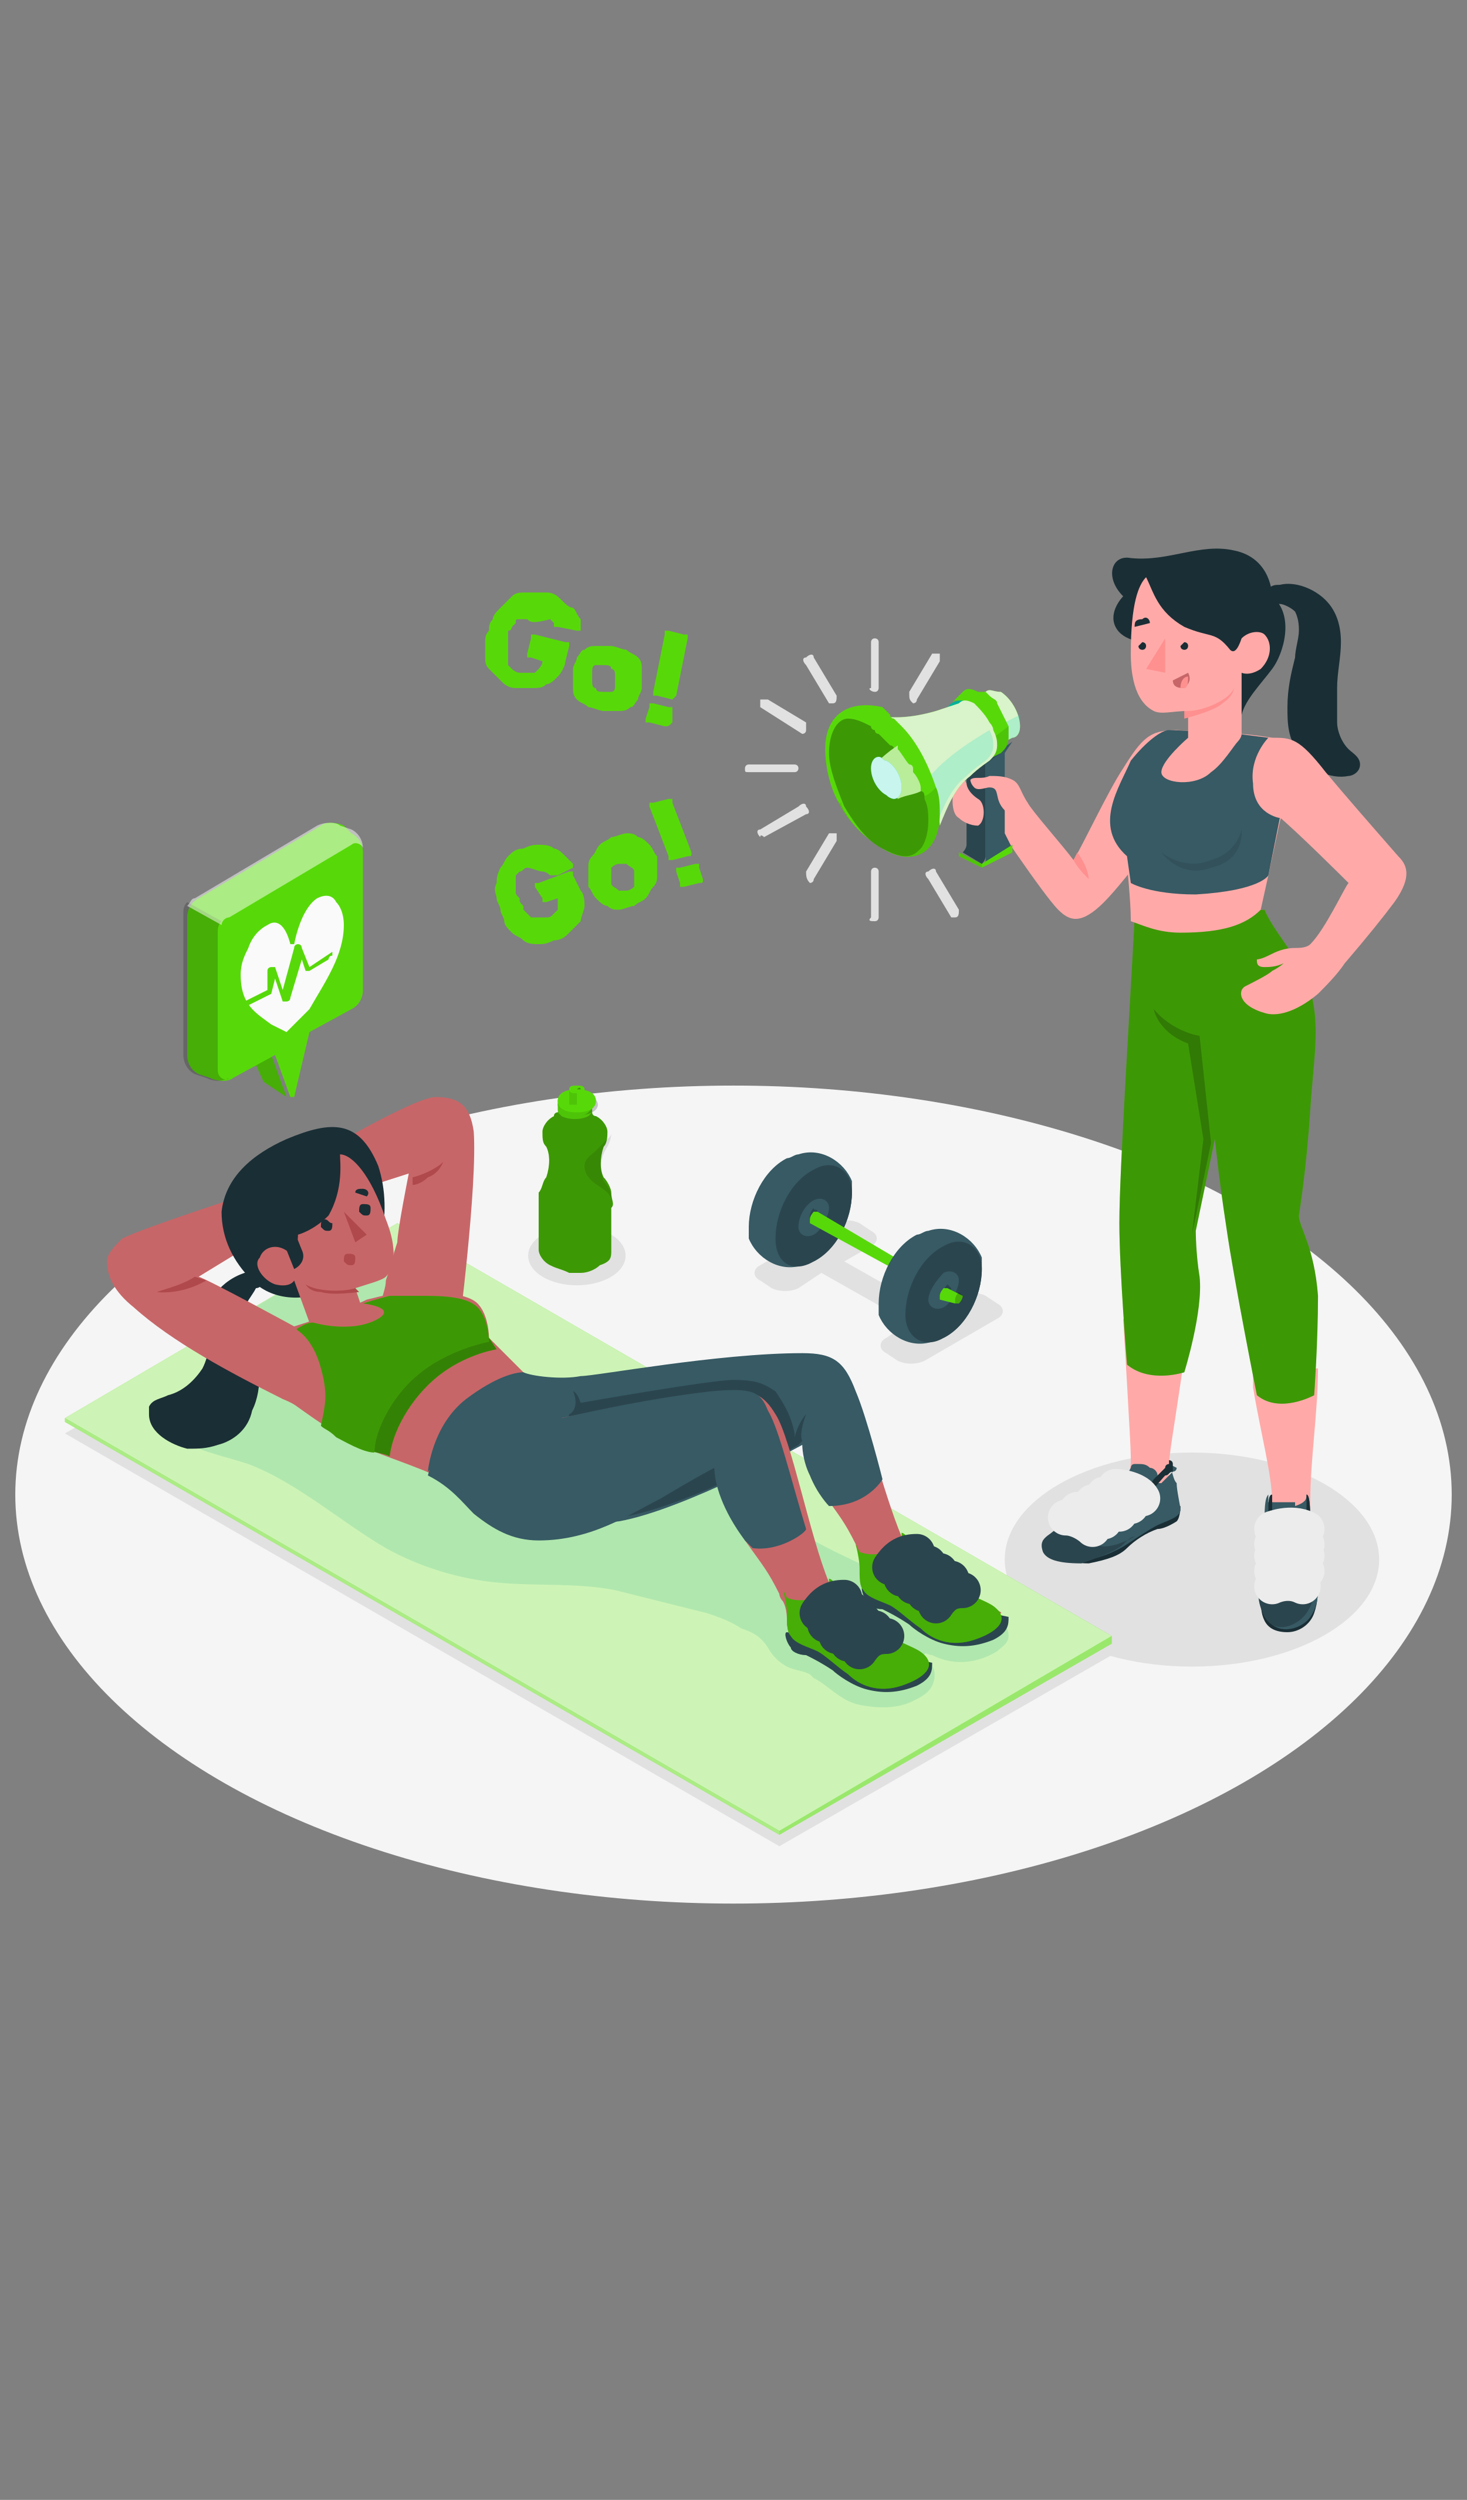 <?xml version="1.0" encoding="utf-8"?>
<!-- Generator: Adobe Illustrator 27.9.0, SVG Export Plug-In . SVG Version: 6.00 Build 0)  -->
<svg version="1.1" id="Layer_1" xmlns="http://www.w3.org/2000/svg" xmlns:xlink="http://www.w3.org/1999/xlink" x="0px" y="0px"
	 viewBox="0 0 38.4 65.4" style="enable-background:new 0 0 38.4 65.4;" xml:space="preserve">
<rect x="0" y="0" width="38.4" height="65.4" fill="#808080" stroke="none"/>
<style type="text/css">
	.st0{fill:#D9E1E4;}
	.st1{fill:#94B5BF;}
	.st2{fill:#FBE481;}
	.st3{opacity:0.5;fill:#F8A547;enable-background:new    ;}
	.st4{fill:#FCA100;}
	.st5{fill:#FFFFFF;}
	.st6{fill:#3E3126;}
	.st7{fill:#FFB320;}
	.st8{opacity:0.75;fill:#FFB320;enable-background:new    ;}
	.st9{opacity:0.35;fill:#FFB320;enable-background:new    ;}
	.st10{opacity:0.75;fill:#E2AB63;enable-background:new    ;}
	.st11{opacity:0.35;fill:#E2AB63;enable-background:new    ;}
	.st12{fill:#FFEFAE;}
	.st13{fill:#F5F5F5;}
	.st14{fill:#E1E1E1;}
	.st15{fill:#57D909;}
	.st16{opacity:0.7;fill:#FFFFFF;}
	.st17{opacity:0.1;fill:#00DFBF;}
	.st18{opacity:5.000000e-02;}
	.st19{opacity:0.5;fill:#FFFFFF;}
	.st20{opacity:0.4;fill:#FFFFFF;}
	.st21{opacity:0.3;}
	.st22{opacity:0.1;}
	.st23{opacity:0.2;}
	.st24{fill:#375A64;}
	.st25{fill:#2B454E;}
	.st26{fill:#FFAAA8;}
	.st27{fill:#FF9090;}
	.st28{opacity:0.8;fill:#FAFAFA;}
	.st29{opacity:0.2;fill:#00DFBF;}
	.st30{fill:#00DFBF;}
	.st31{opacity:0.6;}
	.st32{fill:#FAFAFA;}
	.st33{opacity:0.8;}
	.st34{fill:#1A2E35;}
	.st35{fill:none;stroke:#ECECEC;stroke-width:0.94;stroke-linecap:round;stroke-linejoin:round;stroke-miterlimit:10;}
	.st36{fill:#C76668;}
	.st37{fill:#B0494C;}
	.st38{opacity:0.4;}
	.st39{fill:none;stroke:#2B454E;stroke-width:0.94;stroke-linecap:round;stroke-linejoin:round;stroke-miterlimit:10;}
</style>
<g id="Layer_2_00000155869046251371109610000006182876981109753530_">
	<g id="Layer_1-2">
		<path class="st0" d="M-47,149.5v2c0,0.7,0.4,1.4,1.1,1.6c0.2,0.1,0.4,0.2,0.7,0.2l0.1,0.3v1.5c0,0.6,0.3,1.1,0.8,1.3l0.4,0.2v0.3
			c0,2.7,2.2,4.9,4.9,4.9c2.7,0,4.9-2.2,4.9-4.9l0,0l0.2-0.4l0.3-0.1c0.5-0.2,0.8-0.7,0.8-1.3v-1.7c0.3-0.1,0.6-0.2,0.8-0.3
			c0.7-0.3,1.1-0.9,1.1-1.6v-2L-47,149.5z"/>
		<path class="st1" d="M-38.9,158.9c-1.6,0-3.2-0.3-4.7-0.8c-0.2-0.1-0.4-0.4-0.3-0.6c0.1-0.2,0.4-0.4,0.6-0.3l0,0
			c2.7,0.9,5.5,0.9,8.2,0c0.3-0.1,0.5,0.1,0.6,0.3c0.1,0.2,0,0.4-0.2,0.6C-36,158.7-37.5,158.9-38.9,158.9z"/>
		<path class="st1" d="M-38.8,152.3c-2.8,0-5.5-0.5-8.2-1.4c-0.2-0.1-0.4-0.4-0.3-0.6c0,0,0,0,0,0c0.1-0.2,0.4-0.4,0.6-0.3l0,0
			c0.1,0,7.8,2.9,14.9,0c0.2-0.1,0.5,0,0.6,0.3l0,0c0.1,0.2,0,0.5-0.3,0.6C-33.7,151.8-36.2,152.3-38.8,152.3z"/>
		<path class="st1" d="M-33,153.4v1.3l-0.2,0.1c-2,0.7-4.1,1.2-6.2,1.2c-2,0-4.1-0.4-6-1.1v-1.2v-0.1c1.9,0.7,4,1.1,6,1.1L-33,153.4
			z"/>
		<path class="st2" d="M-29.7,148.3v-3.9c0,0-0.5-7.2,2.9-12.5s6.4-8.6,6.4-16.2c0-7.6-6.6-18.2-18.7-18.2s-18.7,10.6-18.7,18.2
			s3,10.9,6.3,16.2c2,3.1,3,6.7,2.9,10.4v6c0,0.4,0.2,0.7,0.5,0.8c5.7,2.5,12.2,2.5,17.9,0C-29.8,149-29.6,148.7-29.7,148.3z"/>
		<path class="st3" d="M-27.1,132.1c-2,3.1-3,6.7-2.9,10.4v6c0,0.4-0.2,0.7-0.5,0.8c-2.1,0.9-4.3,1.6-6.5,1.8c0-0.7-0.1-1.6-0.1-2.6
			v-6c-0.1-3.7,0.9-7.3,2.8-10.4c3.3-5.4,6.4-8.6,6.4-16.2c0-6.8-5.3-16-15.1-17.8c1.2-0.2,2.4-0.3,3.6-0.3
			c12.1,0,18.7,10.6,18.7,18.2S-23.8,126.8-27.1,132.1z"/>
		<path class="st4" d="M-27.3,132c-1.5,2.5-2.2,5.3-2.2,8.2v2.4l-0.7,5.7c0,0.3-0.2,0.7-0.5,0.8c-2.1,0.9-4.3,1.5-6.5,1.8v-0.2
			c1.8-0.2,3.5-0.6,5.2-1.2c0.3-0.2,0.5,0.1,0.5-0.3v-7c-0.1-3.7,0.9-7.3,2.9-10.4c3.3-5.3,6.4-8.6,6.4-16.2
			c0-7.6-6.4-17.9-18.1-18.2h0.8c12.1,0,18.7,10.6,18.7,18.2S-23.9,126.6-27.3,132z"/>
		<path class="st5" d="M-51.4,132c2,3.1,3,6.7,2.9,10.4v6c0,0.4,0.2,0.7,0.5,0.8c2.1,0.9,4.3,1.6,6.5,1.8v-0.2
			c-1.8-0.3-3.5-0.8-5.2-1.6c-0.3-0.1-0.5,0.5-0.5,0.1l0.8-3.8c1-4.2,0.4-8.7-1.6-12.5c-0.2-0.3-0.4-0.7-0.6-1
			c-3.3-5.3-6.4-8.6-6.4-16.2c0-7.6,4.9-17.8,16.6-18.2h-0.8c-5.7-0.1-11,2.5-14.5,6.9c-2.6,3.2-4.1,7.2-4.2,11.3
			C-57.8,123.4-54.7,126.6-51.4,132z"/>
		<path class="st6" d="M-53.5,129.2c-0.2,0-0.4-0.1-0.5-0.2c-2.5-3.8-4.4-7.2-4.4-13.3c0.1-3.1,0.9-6.1,2.5-8.8
			c0.1-0.3,0.5-0.4,0.7-0.2c0.3,0.1,0.4,0.5,0.2,0.7l0,0c-1.4,2.5-2.2,5.4-2.3,8.3c0,5.8,1.7,8.9,4.2,12.7c0.2,0.3,0.1,0.6-0.2,0.8
			C-53.3,129.2-53.4,129.2-53.5,129.2z"/>
		<path class="st6" d="M-29.6,140.7L-29.6,140.7c-0.3,0-0.6-0.3-0.5-0.6c0.1-0.8,0.2-1.6,0.4-2.4c0.5-2.2,1.3-4.2,2.5-6.1
			c0.5-0.8,1-1.6,1.5-2.3c2.7-4.1,4.8-7.3,4.8-13.6c0-7.4-6.3-17.6-18.1-17.6c-4.4,0-8.7,1.6-11.9,4.5c-0.2,0.2-0.6,0.2-0.8,0
			c-0.2-0.2-0.2-0.5,0-0.8l0,0c3.5-3.1,8-4.8,12.7-4.8c12.5,0,19.2,10.9,19.2,18.7c0,6.6-2.3,10.1-4.9,14.1c-0.5,0.8-1,1.5-1.5,2.3
			c-1.1,1.8-1.9,3.7-2.4,5.8c-0.2,0.7-0.3,1.5-0.4,2.3C-29.1,140.5-29.3,140.7-29.6,140.7z"/>
		<path class="st6" d="M-39,151.6c-3.2,0-6.4-0.7-9.3-2c-0.5-0.2-0.8-0.7-0.8-1.3v-4.5c0-0.3,0.3-0.5,0.6-0.5c0.3,0,0.5,0.2,0.5,0.5
			l0,0v4.5c0,0.1,0.1,0.3,0.2,0.3c5.5,2.5,11.9,2.5,17.4,0c0.1-0.1,0.2-0.2,0.2-0.3v-6.6c0-0.3,0.2-0.6,0.5-0.6
			c0.3,0,0.6,0.2,0.6,0.5c0,0,0,0.1,0,0.2v6.6c0,0.6-0.3,1.1-0.8,1.3C-32.8,150.9-35.9,151.6-39,151.6z"/>
		<path class="st6" d="M-48.9,139c-0.3,0-0.5-0.2-0.5-0.4c-0.3-1.5-0.8-3-1.5-4.5c-0.1-0.3,0-0.6,0.3-0.7s0.6,0,0.7,0.3l0,0
			c0.7,1.5,1.2,3.1,1.5,4.7c0.1,0.3-0.1,0.6-0.4,0.6L-48.9,139z"/>
		
			<ellipse transform="matrix(0.346 -0.938 0.938 0.346 -133.466 53.504)" class="st7" cx="-28.3" cy="122.5" rx="2.3" ry="1.6"/>
		<circle class="st7" cx="-26.5" cy="118.1" r="1"/>
		<circle class="st8" cx="-29.1" cy="118.8" r="0.4"/>
		<circle class="st7" cx="-30.8" cy="124" r="0.7"/>
		<circle class="st9" cx="-27.4" cy="115" r="0.7"/>
		<circle class="st9" cx="-29.8" cy="116.5" r="0.6"/>
		<circle class="st9" cx="-31.3" cy="120.4" r="0.5"/>
		<circle class="st10" cx="-33" cy="109.7" r="0.4"/>
		<circle class="st11" cx="-34.8" cy="105.9" r="0.7"/>
		<circle class="st11" cx="-35.2" cy="108.7" r="0.6"/>
		<circle class="st11" cx="-33.3" cy="112.3" r="0.5"/>
		<path class="st6" d="M-37.8,150.9c-0.2,0-0.4-0.2-0.4-0.4l0,0v-15.3h-2.1v15.1c0,0.2-0.3,0.4-0.5,0.4c-0.2,0-0.3-0.2-0.4-0.4
			v-15.1h-2.1c-1.6,0-2.9-1.3-2.9-2.9l0,0v-0.5c0.1-1.6,1.5-2.8,3.1-2.7c1.5,0.1,2.6,1.3,2.7,2.7v2.6h2.1v-2.6
			c0.1-1.6,1.5-2.8,3.1-2.7c1.5,0.1,2.6,1.3,2.7,2.7v0.5c0,1.6-1.3,2.9-2.9,2.9l0,0h-2v15.3C-37.4,150.7-37.6,150.9-37.8,150.9z
			 M-37.4,134.3h2.1c1.1,0,2-0.9,2-2v-0.5c-0.1-1.1-1.1-2-2.2-1.9c-1,0.1-1.8,0.9-1.9,1.9L-37.4,134.3z M-43.3,129.7
			c-1.1,0-2,0.9-2,2v0.5c0,1.1,0.9,2,2,2h2.1v-2.4c0-1.1-0.9-2.1-2-2.1H-43.3z"/>
		
			<ellipse transform="matrix(0.968 -0.253 0.253 0.968 -28.297 -3.891)" class="st7" cx="-29.3" cy="108.3" rx="2.8" ry="3.6"/>
		<path class="st5" d="M-42.6,154.2h-0.1c-1.1-0.2-2.2-0.6-3.2-1c-0.8-0.3-1.3-1.1-1.2-2c0-0.3,0.3-0.4,0.5-0.4
			c0.3,0,0.5,0.3,0.4,0.5c0,0,0,0,0,0l0,0c-0.1,0.4,0.1,0.8,0.5,1c1,0.4,2.1,0.7,3.1,0.9c0.3,0.1,0.4,0.3,0.4,0.6
			C-42.2,154.1-42.4,154.2-42.6,154.2z"/>
		<path class="st6" d="M-42.2,154.8L-42.2,154.8c-1.4-0.3-2.7-0.6-4-1.2c-0.8-0.3-1.4-1.1-1.4-2v-2c0-0.2,0.1-0.5,0.4-0.5
			c0.2,0,0.4,0.1,0.5,0.4c0,0,0,0.1,0,0.1v2c0,0.5,0.3,1,0.8,1.2c1.2,0.5,2.5,0.9,3.8,1.1c0.2,0,0.4,0.3,0.3,0.5c0,0,0,0,0,0l0,0
			C-41.8,154.6-42,154.8-42.2,154.8z"/>
		<path class="st6" d="M-39.3,155.1c-0.2,0-0.5-0.1-0.5-0.4c0-0.2,0.1-0.5,0.4-0.5c0,0,0,0,0,0h0.1c2.4,0,4.8-0.5,7-1.4
			c0.5-0.2,0.8-0.7,0.8-1.2v-2c0-0.2,0.1-0.5,0.4-0.5c0.2,0,0.4,0.1,0.5,0.4c0,0,0,0.1,0,0.1v2c0,0.9-0.5,1.7-1.4,2
			C-34.3,154.5-36.8,155.1-39.3,155.1z"/>
		<path class="st6" d="M-39,158.1c-1.9,0-3.8-0.4-5.6-1.1c-0.7-0.3-1.1-0.9-1.1-1.7v-1.5c0-0.2,0.1-0.5,0.4-0.5
			c0.2,0,0.4,0.1,0.5,0.4c0,0,0,0.1,0,0.1v1.5c0,0.4,0.2,0.7,0.6,0.9c1.7,0.7,3.5,1.1,5.3,1.1c0.2,0,0.4,0.1,0.5,0.4
			c0,0.2-0.1,0.4-0.3,0.5c0,0,0,0,0,0L-39,158.1L-39,158.1z"/>
		<path class="st6" d="M-39.2,158.1c-0.2,0-0.5-0.1-0.5-0.4c0-0.2,0.1-0.5,0.4-0.5c0,0,0,0,0,0h0.1c1.8,0,3.6-0.4,5.3-1.1
			c0.4-0.1,0.6-0.5,0.6-0.9v-1.5c0-0.2,0.1-0.5,0.4-0.5c0.2,0,0.4,0.1,0.5,0.4c0,0,0,0.1,0,0.1v1.5c0,0.7-0.4,1.4-1.1,1.7
			C-35.4,157.7-37.3,158.1-39.2,158.1z"/>
		<path class="st6" d="M-39.1,162.4c-2.9,0-5.3-2.4-5.3-5.3l0,0c0-0.2,0.1-0.5,0.4-0.5c0.2,0,0.4,0.1,0.5,0.4c0,0,0,0.1,0,0.1
			c0,2.5,2,4.5,4.5,4.5c2.5,0,4.5-2,4.5-4.5l0,0c0-0.2,0.1-0.5,0.4-0.5c0.2,0,0.4,0.1,0.5,0.4c0,0,0,0.1,0,0.1
			C-33.8,160-36.2,162.4-39.1,162.4L-39.1,162.4z"/>
		<circle class="st6" cx="-51.2" cy="132.2" r="0.6"/>
		<circle class="st6" cx="-48.6" cy="140.5" r="0.6"/>
		<circle class="st6" cx="-54.3" cy="105.7" r="0.6"/>
		<path class="st6" d="M-53.1,120.7h-0.1c-0.2-0.1-0.2-0.2-0.2-0.4c0,0,0,0,0,0l0,0l1.6-3.9c0.1-0.2,0.2-0.2,0.4-0.2c0,0,0,0,0.1,0
			c0.1,0.1,0.2,0.2,0.2,0.4c0,0,0,0,0,0l0,0l-1.7,3.9C-52.9,120.6-53,120.7-53.1,120.7z"/>
		<path class="st6" d="M-50.9,118.8h-0.1c-0.2-0.1-0.2-0.2-0.2-0.4l0,0l0.9-2.1c0.1-0.1,0.2-0.2,0.4-0.2c0,0,0,0,0,0l0,0
			c0.1,0.1,0.2,0.2,0.2,0.4l-0.9,2.1C-50.7,118.7-50.8,118.8-50.9,118.8z"/>
		
			<ellipse transform="matrix(0.572 -0.82 0.82 0.572 -112.81 6.304)" class="st12" cx="-50.4" cy="111.3" rx="3.1" ry="2.1"/>
		
			<ellipse transform="matrix(0.572 -0.82 0.82 0.572 -107.902 9.001)" class="st12" cx="-45.3" cy="107.9" rx="1.6" ry="1.1"/>
	</g>
</g>
<ellipse id="Floor_6_" class="st13" cx="19.2" cy="39.1" rx="18.8" ry="10.7"/>
<ellipse id="Shadow_33_" class="st14" cx="31.2" cy="40.8" rx="4.9" ry="2.8"/>
<polygon id="Shadow_8_" class="st14" points="1.7,37.5 20.4,48.3 29.1,43.3 10.4,32.5 "/>
<path id="Shadow_32_" class="st14" d="M23.5,35.6l-0.3-0.2c-0.2-0.1-0.2-0.3,0-0.4l0.6-0.4l-2.3-1.3l-0.6,0.4
	c-0.2,0.1-0.5,0.1-0.7,0l-0.3-0.2c-0.2-0.1-0.2-0.3,0-0.4l1.9-1.1c0.2-0.1,0.5-0.1,0.7,0l0.3,0.2c0.2,0.1,0.2,0.3,0,0.4l-0.7,0.4
	l2.3,1.3l0.7-0.4c0.2-0.1,0.5-0.1,0.7,0l0.3,0.2c0.2,0.1,0.2,0.3,0,0.4l-1.9,1.1C24,35.7,23.7,35.7,23.5,35.6z"/>
<path id="Shadow_9_" class="st14" d="M16,32.3c0.5,0.3,0.5,0.8,0,1.1c-0.5,0.3-1.3,0.3-1.8,0c-0.5-0.3-0.5-0.8,0-1.1
	C14.7,32,15.5,32,16,32.3z"/>
<polygon class="st15" points="1.7,37.1 20.4,47.9 29.1,42.8 10.4,32 "/>
<polygon class="st16" points="1.7,37.1 20.4,47.9 29.1,42.8 10.4,32 "/>
<path class="st17" d="M21.3,43.9c0.4,0.2,0.7,0.6,1.2,0.7c0.5,0.1,1,0.1,1.4-0.1c0.2-0.1,0.4-0.2,0.5-0.4c0.1-0.2,0.1-0.5-0.1-0.6
	c0,0-0.1,0-0.1-0.1c0,0-0.1-0.1,0-0.1c0-0.1,0.1,0,0.2,0c0.6,0.3,1.2,0.2,1.7-0.1c0.1-0.1,0.3-0.2,0.3-0.4c0-0.2-0.1-0.3-0.2-0.4
	c-0.2-0.2-0.6-0.3-0.9-0.4c-0.3-0.1-0.7-0.2-1-0.3c-0.5-0.2-1.1-0.5-1.6-0.7c-0.8-0.4-1.6-0.7-2.2-1.3c-0.4-0.4-0.7-0.9-1.2-1.2
	c-0.7-0.4-1.5-0.2-2.3-0.4c-0.8-0.2-1.6-0.4-2.3-0.7c-1.6-0.6-3.1-1.3-4.6-2.3c0.4-0.8,0.7-1.6,0.8-2.4c-0.5-0.2-1,0.3-1.5,0.5
	c-0.4,0.2-0.8,0.1-1.2,0.1l-1.7,1c0.1,0.2,0.2,0.5,0.3,0.7c0.1,0.4,0.1,0.8-0.2,1.1c-0.2,0.1-0.4,0.2-0.6,0.2
	c-0.3,0.1-0.6,0.1-0.9,0.2c-0.3,0.1-0.6,0.1-0.7,0.4c-0.1,0.3,0.1,0.6,0.4,0.8c0.5,0.3,1.1,0.4,1.7,0.6c1.3,0.5,2.4,1.5,3.6,2.2
	C11,41,12,41.3,13,41.4c1,0.1,2.1,0,3.1,0.2c0.8,0.2,1.6,0.4,2.4,0.6c0.3,0.1,0.6,0.2,0.9,0.4c0.3,0.1,0.5,0.2,0.7,0.5
	c0.1,0.2,0.3,0.4,0.5,0.5c0.2,0.1,0.4,0.1,0.6,0.2C21.2,43.8,21.3,43.9,21.3,43.9z"/>
<path class="st18" d="M21.3,43.9c0.4,0.2,0.7,0.6,1.2,0.7c0.5,0.1,1,0.1,1.4-0.1c0.2-0.1,0.4-0.2,0.5-0.4c0.1-0.2,0.1-0.5-0.1-0.6
	c0,0-0.1,0-0.1-0.1c0,0-0.1-0.1,0-0.1c0-0.1,0.1,0,0.2,0c0.6,0.3,1.2,0.2,1.7-0.1c0.1-0.1,0.3-0.2,0.3-0.4c0-0.2-0.1-0.3-0.2-0.4
	c-0.2-0.2-0.6-0.3-0.9-0.4c-0.3-0.1-0.7-0.2-1-0.3c-0.5-0.2-1.1-0.5-1.6-0.7c-0.8-0.4-1.6-0.7-2.2-1.3c-0.4-0.4-0.7-0.9-1.2-1.2
	c-0.7-0.4-1.5-0.2-2.3-0.4c-0.8-0.2-1.6-0.4-2.3-0.7c-1.6-0.6-3.1-1.3-4.6-2.3c0.4-0.8,0.7-1.6,0.8-2.4c-0.5-0.2-1,0.3-1.5,0.5
	c-0.4,0.2-0.8,0.1-1.2,0.1l-1.7,1c0.1,0.2,0.2,0.5,0.3,0.7c0.1,0.4,0.1,0.8-0.2,1.1c-0.2,0.1-0.4,0.2-0.6,0.2
	c-0.3,0.1-0.6,0.1-0.9,0.2c-0.3,0.1-0.6,0.1-0.7,0.4c-0.1,0.3,0.1,0.6,0.4,0.8c0.5,0.3,1.1,0.4,1.7,0.6c1.3,0.5,2.4,1.5,3.6,2.2
	C11,41,12,41.3,13,41.4c1,0.1,2.1,0,3.1,0.2c0.8,0.2,1.6,0.4,2.4,0.6c0.3,0.1,0.6,0.2,0.9,0.4c0.3,0.1,0.5,0.2,0.7,0.5
	c0.1,0.2,0.3,0.4,0.5,0.5c0.2,0.1,0.4,0.1,0.6,0.2C21.2,43.8,21.3,43.9,21.3,43.9z"/>
<polygon class="st15" points="1.7,37.1 1.7,37.2 20.4,48 20.4,47.9 "/>
<polygon class="st19" points="1.7,37.1 1.7,37.2 20.4,48 20.4,47.9 "/>
<polygon class="st15" points="20.4,47.9 29.1,42.8 29.1,43 20.4,48 "/>
<polygon class="st20" points="20.4,47.9 29.1,42.8 29.1,43 20.4,48 "/>
<path class="st15" d="M16,31.2c0-0.1-0.1-0.3-0.2-0.4c0,0,0,0,0,0c-0.1-0.2-0.1-0.5,0-0.8c0,0,0,0,0,0c0.1-0.1,0.1-0.3,0.1-0.4
	c0-0.1-0.1-0.3-0.3-0.4c0,0-0.1,0-0.1-0.1c-0.1,0-0.1-0.1-0.1-0.2l0-0.2l-0.7,0l0,0.2c0,0.1-0.1,0.2-0.1,0.2c0,0-0.1,0-0.1,0.1
	c-0.2,0.1-0.3,0.3-0.3,0.4c0,0.2,0,0.3,0.1,0.4c0,0,0,0,0,0c0.1,0.2,0.1,0.5,0,0.8c0,0,0,0,0,0c-0.1,0.1-0.1,0.3-0.2,0.4
	c0,0.1,0,0.3,0,0.4l0,1.1c0,0.1,0.1,0.3,0.3,0.4c0.2,0.1,0.3,0.1,0.5,0.2c0.1,0,0.2,0,0.3,0c0.2,0,0.4-0.1,0.5-0.2
	C16,33,16,32.9,16,32.7l0-0.8c0-0.1,0-0.2,0-0.3C16.1,31.5,16,31.4,16,31.2z"/>
<path class="st21" d="M16,31.2c0-0.1-0.1-0.3-0.2-0.4c0,0,0,0,0,0c-0.1-0.2-0.1-0.5,0-0.8c0,0,0,0,0,0c0.1-0.1,0.1-0.3,0.1-0.4
	c0-0.1-0.1-0.3-0.3-0.4c0,0-0.1,0-0.1-0.1c-0.1,0-0.1-0.1-0.1-0.2l0-0.2l-0.7,0l0,0.2c0,0.1-0.1,0.2-0.1,0.2c0,0-0.1,0-0.1,0.1
	c-0.2,0.1-0.3,0.3-0.3,0.4c0,0.2,0,0.3,0.1,0.4c0,0,0,0,0,0c0.1,0.2,0.1,0.5,0,0.8c0,0,0,0,0,0c-0.1,0.1-0.1,0.3-0.2,0.4
	c0,0.1,0,0.3,0,0.4l0,1.1c0,0.1,0.1,0.3,0.3,0.4c0.2,0.1,0.3,0.1,0.5,0.2c0.1,0,0.2,0,0.3,0c0.2,0,0.4-0.1,0.5-0.2
	C16,33,16,32.9,16,32.7l0-0.8c0-0.1,0-0.2,0-0.3C16.1,31.5,16,31.4,16,31.2z"/>
<path class="st22" d="M15.9,30C15.9,30,15.9,30,15.9,30c0.1-0.2,0.1-0.3,0.1-0.4c0,0.1,0,0.1-0.1,0.2c-0.1,0.1-0.2,0.2-0.3,0.3
	c-0.1,0.1-0.3,0.2-0.3,0.4c0,0.2,0.1,0.3,0.2,0.4c0.1,0.1,0.3,0.2,0.4,0.3c0,0,0.1,0.1,0.1,0.2c0,0,0-0.1,0-0.1
	c0-0.1-0.1-0.3-0.2-0.4c0,0,0,0,0,0C15.7,30.6,15.7,30.3,15.9,30z"/>
<path id="XMLID_640_" class="st15" d="M14.6,28.9l0,0.1c0,0.1,0,0.1,0.1,0.2c0.2,0.1,0.5,0.1,0.7,0c0,0,0.1-0.1,0.1-0.1
	c0,0,0-0.1,0-0.1l0-0.1c0,0,0,0,0,0c0-0.1-0.1-0.1-0.1-0.2c0,0,0,0,0,0c-0.2-0.1-0.5-0.1-0.7,0C14.7,28.8,14.6,28.8,14.6,28.9
	C14.6,28.9,14.6,28.9,14.6,28.9z"/>
<path id="XMLID_638_" class="st22" d="M14.6,28.9l0,0.1c0,0.1,0,0.1,0.1,0.2c0.2,0.1,0.5,0.1,0.7,0c0,0,0.1-0.1,0.1-0.1
	c0,0,0-0.1,0-0.1l0-0.1c0,0,0,0,0,0c0-0.1-0.1-0.1-0.1-0.2c0,0,0,0,0,0c-0.2-0.1-0.5-0.1-0.7,0C14.7,28.8,14.6,28.8,14.6,28.9
	C14.6,28.9,14.6,28.9,14.6,28.9z"/>
<path id="XMLID_487_" class="st23" d="M15.5,29.1c0.2-0.1,0.2-0.3,0-0.4c-0.2-0.1-0.5-0.1-0.7,0c-0.2,0.1-0.2,0.3,0,0.4
	C15,29.2,15.3,29.2,15.5,29.1z"/>
<path id="XMLID_476_" class="st15" d="M14.6,28.8L14.6,28.8c0,0.1,0,0.1,0,0.1c0,0.1,0.1,0.1,0.1,0.2c0.1,0.1,0.2,0.1,0.3,0.1
	c0.1,0,0.3,0,0.4-0.1c0,0,0.1-0.1,0.1-0.1c0,0,0,0,0-0.1c0,0,0,0,0,0l0-0.1c0-0.1,0-0.1-0.1-0.2c0,0,0,0,0,0c-0.2-0.1-0.5-0.1-0.7,0
	C14.7,28.6,14.6,28.7,14.6,28.8z"/>
<path id="XMLID_445_" class="st22" d="M14.6,28.8L14.6,28.8c0,0.1,0,0.1,0,0.1c0,0.1,0.1,0.1,0.1,0.2c0.1,0.1,0.2,0.1,0.3,0.1
	c0.1,0,0.3,0,0.4-0.1c0,0,0.1-0.1,0.1-0.1c0,0,0,0,0-0.1c0,0,0,0,0,0l0-0.1c0-0.1,0-0.1-0.1-0.2c0,0,0,0,0,0c-0.2-0.1-0.5-0.1-0.7,0
	C14.7,28.6,14.6,28.7,14.6,28.8z"/>
<path class="st15" d="M14.6,28.8c0,0.2,0.2,0.3,0.5,0.3c0.3,0,0.5-0.1,0.5-0.3c0-0.2-0.2-0.3-0.5-0.3C14.8,28.5,14.6,28.6,14.6,28.8
	z"/>
<path id="XMLID_431_" class="st15" d="M14.9,28.5l0,0.3c0,0,0,0,0,0c0,0,0,0,0,0.1c0,0,0.1,0,0.1,0c0,0,0.1,0,0.1,0c0,0,0,0,0,0
	c0,0,0,0,0,0c0,0,0,0,0,0l0-0.3c0,0,0-0.1-0.1-0.1c0,0,0,0,0,0C15.2,28.4,15.1,28.4,14.9,28.5C15,28.4,14.9,28.5,14.9,28.5z"/>
<path id="XMLID_415_" class="st22" d="M14.9,28.5l0,0.3c0,0,0,0,0,0c0,0,0,0,0,0.1c0,0,0.1,0,0.1,0c0,0,0.1,0,0.1,0c0,0,0,0,0,0
	c0,0,0,0,0,0c0,0,0,0,0,0l0-0.3c0,0,0-0.1-0.1-0.1c0,0,0,0,0,0C15.2,28.4,15.1,28.4,14.9,28.5C15,28.4,14.9,28.5,14.9,28.5z"/>
<path class="st15" d="M14.9,28.5c0,0.1,0.1,0.1,0.2,0.1c0.1,0,0.2,0,0.2-0.1c0-0.1-0.1-0.1-0.2-0.1C15,28.4,14.9,28.4,14.9,28.5z"/>
<path class="st15" d="M15.1,28.5C15.1,28.5,15.1,28.5,15.1,28.5c0.1,0,0.1,0,0.1,0C15.2,28.5,15.2,28.4,15.1,28.5
	C15.1,28.4,15.1,28.5,15.1,28.5z"/>
<path class="st21" d="M15.1,28.5C15.1,28.5,15.1,28.5,15.1,28.5c0.1,0,0.1,0,0.1,0C15.2,28.5,15.2,28.4,15.1,28.5
	C15.1,28.4,15.1,28.5,15.1,28.5z"/>
<g id="XMLID_1040_">
	<path id="XMLID_1044_" class="st24" d="M22.3,30.9L22.3,30.9c-0.2-0.5-0.8-0.9-1.4-0.7l0,0c-0.1,0-0.2,0.1-0.3,0.1
		c-0.6,0.3-1,1.1-1,1.8c0,0.1,0,0.2,0,0.3l0,0c0.2,0.5,0.8,0.9,1.4,0.7l0,0c0.1,0,0.2-0.1,0.3-0.1c0.6-0.3,1-1.1,1-1.8
		C22.3,31.1,22.3,31,22.3,30.9z"/>
	<path id="XMLID_1042_" class="st25" d="M21.3,33c0.6-0.3,1-1.1,1-1.8c0-0.6-0.5-0.9-1-0.6c-0.6,0.3-1,1.1-1,1.8
		C20.3,33.1,20.8,33.3,21.3,33z"/>
	<path id="XMLID_1041_" class="st24" d="M21.3,31.4c0.2-0.1,0.4,0,0.4,0.2c0,0.2-0.2,0.6-0.4,0.7c-0.2,0.1-0.4,0-0.4-0.2
		C20.9,31.8,21.1,31.5,21.3,31.4z"/>
	<path class="st25" d="M21.4,31.7c0,0.1-0.1,0.2-0.1,0.2c0,0-0.1,0-0.1,0c0,0,0,0,0,0c0,0,0,0,0-0.1c0-0.1,0.1-0.2,0.1-0.2
		C21.3,31.7,21.4,31.6,21.4,31.7L21.4,31.7C21.4,31.7,21.4,31.7,21.4,31.7z"/>
</g>
<path class="st15" d="M23.6,33c0,0.1-0.1,0.2-0.1,0.2c0,0,0,0-0.1,0c0,0,0,0,0,0L21.2,32c0,0,0,0,0,0c0,0,0,0,0-0.1
	c0-0.1,0.1-0.2,0.1-0.2c0,0,0.1,0,0.1,0l0,0L23.6,33C23.6,32.9,23.6,32.9,23.6,33z"/>
<g id="XMLID_970_">
	<path id="XMLID_1039_" class="st24" d="M25.7,32.9L25.7,32.9c-0.2-0.5-0.8-0.9-1.4-0.7l0,0c-0.1,0-0.2,0.1-0.3,0.1
		c-0.6,0.3-1,1.1-1,1.8c0,0.1,0,0.2,0,0.3l0,0c0.2,0.5,0.8,0.9,1.4,0.7l0,0c0.1,0,0.2-0.1,0.3-0.1c0.6-0.3,1-1.1,1-1.8
		C25.7,33.1,25.7,33,25.7,32.9z"/>
	<path id="XMLID_1038_" class="st25" d="M24.7,35c0.6-0.3,1-1.1,1-1.8c0-0.6-0.5-0.9-1-0.6c-0.6,0.3-1,1.1-1,1.8
		C23.7,35,24.2,35.3,24.7,35z"/>
	<path id="XMLID_1037_" class="st24" d="M24.7,33.3c0.2-0.1,0.4,0,0.4,0.2c0,0.2-0.2,0.6-0.4,0.7c-0.2,0.1-0.4,0-0.4-0.2
		C24.3,33.8,24.5,33.5,24.7,33.3z"/>
	<path class="st25" d="M24.9,33.7c0,0.1-0.1,0.2-0.1,0.2c0,0-0.1,0-0.1,0c0,0,0,0,0,0c0,0,0,0,0-0.1c0-0.1,0.1-0.2,0.1-0.2
		C24.8,33.6,24.8,33.6,24.9,33.7L24.9,33.7C24.8,33.6,24.9,33.7,24.9,33.7z"/>
</g>
<path class="st15" d="M25.2,33.9c0,0.1-0.1,0.2-0.1,0.2c0,0,0,0-0.1,0c0,0,0,0,0,0L24.6,34c0,0,0,0,0,0c0,0,0,0,0-0.1
	c0-0.1,0.1-0.2,0.1-0.2c0,0,0.1,0,0.1,0l0,0L25.2,33.9C25.2,33.8,25.2,33.9,25.2,33.9z"/>
<path class="st23" d="M25.2,33.9c0,0.1-0.1,0.2-0.1,0.2c0,0-0.1,0-0.1,0c0,0,0,0,0,0c0,0,0,0,0-0.1c0-0.1,0.1-0.2,0.1-0.2
	C25.1,33.8,25.1,33.8,25.2,33.9L25.2,33.9C25.2,33.8,25.2,33.9,25.2,33.9z"/>
<path class="st26" d="M29.4,20.1c-0.4,0.6-1.1,2.1-1.3,2.4c-0.3-0.4-1.1-1.3-1.2-1.5c-0.2-0.2-0.8-0.6-0.8-0.6l-0.2,0.9
	c0,0,1.4,2.1,1.8,2.5c0.3,0.3,0.6,0.4,1.2-0.2c0.6-0.6,1.9-2.4,1.9-2.4l0-2.1C30.1,19.1,29.9,19.3,29.4,20.1z"/>
<path class="st27" d="M28.1,22.5c0.1,0.2,0.3,0.4,0.4,0.5c0,0,0-0.3-0.3-0.7L28.1,22.5z"/>
<path id="XMLID_1159_" class="st25" d="M25.8,19.4l-0.5-0.3c0,0,0,2.9,0,3c0,0.1-0.1,0.2-0.1,0.2l0.5,0.3c0,0,0.1-0.1,0.1-0.2
	C25.8,22.3,25.8,19.4,25.8,19.4z"/>
<path id="XMLID_1157_" class="st26" d="M25.2,20.3c0,0-0.2,0-0.2,0.3c-0.1,0.2-0.1,0.7,0.1,0.8c0.1,0.1,0.3,0.2,0.5,0.2
	c0.2-0.1,0.2-0.6,0-0.7c-0.3-0.2-0.3-0.4-0.3-0.4L25.2,20.3z"/>
<path id="XMLID_1156_" class="st24" d="M26.5,19.4l-0.2,0.3l0,2.1l0.2,0.4l-0.8,0.5c0.1-0.1,0.1-0.1,0.1-0.2v-2.6L26.5,19.4z"/>
<polygon id="XMLID_1155_" class="st15" points="26.5,22.1 26.5,22.3 25.7,22.7 25.7,22.6 "/>
<polygon id="XMLID_1154_" class="st15" points="25.7,22.7 25.1,22.4 25.1,22.3 25.7,22.6 "/>
<polygon id="XMLID_1152_" class="st22" points="25.7,22.7 25.1,22.4 25.1,22.3 25.7,22.6 "/>
<path id="XMLID_1150_" class="st15" d="M25.8,18.1L25.8,18.1c0.1-0.1,0.2,0,0.4,0l0,0c0.3,0.2,0.5,0.6,0.5,0.9v0
	c0,0.2-0.1,0.3-0.2,0.3l0,0l-0.4,0.2l-0.7-1.3L25.8,18.1z"/>
<path id="XMLID_1149_" class="st28" d="M25.8,18.1L25.8,18.1c0.1-0.1,0.2,0,0.4,0l0,0c0.3,0.2,0.5,0.6,0.5,0.9v0
	c0,0.2-0.1,0.3-0.2,0.3l0,0l-0.4,0.2l-0.7-1.3L25.8,18.1z"/>
<path id="XMLID_1148_" class="st29" d="M26.5,19.3L26.5,19.3l-0.4,0.2l-0.2-0.4l0.8-0.4c0,0.1,0,0.2,0,0.3v0
	C26.7,19.2,26.6,19.3,26.5,19.3z"/>
<path id="XMLID_1147_" class="st15" d="M24.9,18.4L24.9,18.4c0.1-0.1,0.2-0.1,0.4,0c0,0,0,0,0,0c0,0,0,0,0.1,0c0,0,0.1,0,0.1,0.1
	c0.1,0,0.1,0.1,0.2,0.2c0.1,0.2,0.2,0.4,0.3,0.5c0,0.1,0,0.2,0,0.3c0,0.2-0.1,0.3-0.2,0.4l0.4-0.2l0,0c0.1-0.1,0.2-0.2,0.2-0.4
	c0-0.1,0-0.2,0-0.3c-0.1-0.2-0.2-0.4-0.3-0.6c0-0.1-0.1-0.1-0.2-0.2c0,0-0.1-0.1-0.1-0.1c0,0,0,0-0.1,0c0,0,0,0-0.1,0
	c-0.2-0.1-0.3-0.1-0.4,0l0,0l0,0c0,0,0,0,0,0L24.9,18.4z"/>
<path id="XMLID_1146_" class="st22" d="M26.2,19.7L26.2,19.7c0.1-0.1,0.2-0.2,0.2-0.4c0-0.1,0-0.2,0-0.3L26,19.3c0,0.1,0,0.2,0,0.3
	c0,0.2-0.1,0.3-0.2,0.4L26.2,19.7z"/>
<path id="XMLID_1145_" class="st30" d="M24.7,18.8c0,0.4,0.3,0.9,0.6,1.1c0.2,0.1,0.3,0.1,0.5,0c0,0,0,0,0,0
	c0.1-0.1,0.2-0.2,0.2-0.4c0-0.4-0.3-0.9-0.6-1.1c-0.2-0.1-0.3-0.1-0.5,0C24.8,18.5,24.7,18.6,24.7,18.8z"/>
<path id="XMLID_1144_" class="st23" d="M24.7,18.8c0,0.4,0.3,0.9,0.6,1.1c0.2,0.1,0.3,0.1,0.5,0c0,0,0,0,0,0
	c0.1-0.1,0.2-0.2,0.2-0.4c0-0.4-0.3-0.9-0.6-1.1c-0.2-0.1-0.3-0.1-0.5,0C24.8,18.5,24.7,18.6,24.7,18.8z"/>
<path id="XMLID_1143_" class="st15" d="M22.8,18.7c0,0,0.6,0.3,1.2,1.3c0.1,0.2,0.2,0.4,0.3,0.5c0.3,0.7,0.3,1.1,0.3,1.1
	c0.2-0.5,0.4-1,0.8-1.3c0.2-0.2,0.5-0.4,0.5-0.4l0,0c0.1-0.1,0.2-0.2,0.2-0.4c0-0.1,0-0.2-0.1-0.4c0-0.1-0.1-0.2-0.1-0.2
	c-0.1-0.2-0.3-0.4-0.4-0.5c-0.2-0.1-0.3-0.1-0.4,0l0,0c0,0-0.3,0.1-0.6,0.2C23.8,18.8,23.3,18.8,22.8,18.7z"/>
<path id="XMLID_1142_" class="st28" d="M22.8,18.7c0,0,0.6,0.3,1.2,1.3c0.1,0.2,0.2,0.4,0.3,0.5c0.3,0.7,0.3,1.1,0.3,1.1
	c0.2-0.5,0.4-1,0.8-1.3c0.2-0.2,0.5-0.4,0.5-0.4l0,0c0.1-0.1,0.2-0.2,0.2-0.4c0-0.1,0-0.2-0.1-0.4c0-0.1-0.1-0.2-0.1-0.2
	c-0.1-0.2-0.3-0.4-0.4-0.5c-0.2-0.1-0.3-0.1-0.4,0l0,0c0,0-0.3,0.1-0.6,0.2C23.8,18.8,23.3,18.8,22.8,18.7z"/>
<path id="XMLID_1141_" class="st29" d="M24.2,20.5c0.3,0.7,0.3,1.1,0.3,1.1c0.2-0.5,0.4-1,0.8-1.3c0.2-0.2,0.5-0.4,0.5-0.4l0,0
	c0.1-0.1,0.2-0.2,0.2-0.4c0-0.1,0-0.2-0.1-0.4C25.4,19.4,24.6,19.9,24.2,20.5z"/>
<path id="XMLID_1139_" class="st15" d="M21.6,19.6c0,0.4,0.1,0.9,0.3,1.3v0c0.3,0.6,0.7,1,1.2,1.3c0.8,0.5,1.5,0.1,1.5-0.9
	c0-0.2,0-0.5-0.1-0.7c-0.2-0.6-0.5-1.2-0.9-1.6c-0.1-0.1-0.1-0.1-0.2-0.2c0,0-0.1,0-0.1-0.1h0c0,0-0.1-0.1-0.1-0.1
	c0,0-0.1-0.1-0.1-0.1C22.2,18.3,21.6,18.7,21.6,19.6z"/>
<path id="XMLID_1138_" class="st22" d="M21.9,20.9c0.3,0.6,0.7,1,1.2,1.3c0.8,0.5,1.5,0.1,1.5-0.9c0-0.2,0-0.5-0.1-0.7h0
	c-0.1,0.1-0.3,0.3-0.4,0.2c0.1,0.2,0.1,0.4,0.1,0.6c0,0.3-0.1,0.5-0.2,0.7c-0.1,0.1-0.2,0.2-0.4,0.2c-0.2,0-0.4-0.1-0.6-0.2
	c-0.4-0.2-0.8-0.6-1-1.1C22.1,21,22,21.1,21.9,20.9z"/>
<path id="XMLID_1137_" class="st15" d="M21.7,19.7c0,0.4,0.2,0.9,0.4,1.4c0.3,0.5,0.6,0.9,1,1.1c0.2,0.1,0.4,0.2,0.6,0.2
	c0.2,0,0.3-0.1,0.4-0.2c0.1-0.1,0.2-0.4,0.2-0.7c0-0.2,0-0.4-0.1-0.6c0-0.1,0-0.2-0.1-0.2c0-0.1-0.1-0.3-0.2-0.4c0,0,0-0.1,0-0.1
	c0,0,0-0.1-0.1-0.1c-0.1-0.1-0.2-0.3-0.3-0.4c0,0,0,0,0,0c-0.1-0.1-0.1-0.2-0.2-0.2c-0.1-0.1-0.1-0.1-0.2-0.2c0,0,0,0-0.1-0.1
	c0,0-0.1,0-0.1-0.1c0,0-0.1,0-0.1-0.1c-0.2-0.1-0.4-0.2-0.6-0.2C21.9,18.8,21.7,19.2,21.7,19.7z"/>
<path id="XMLID_1136_" class="st21" d="M21.7,19.7c0,0.4,0.2,0.9,0.4,1.4c0.3,0.5,0.6,0.9,1,1.1c0.2,0.1,0.4,0.2,0.6,0.2
	c0.2,0,0.3-0.1,0.4-0.2c0.1-0.1,0.2-0.4,0.2-0.7c0-0.2,0-0.4-0.1-0.6c0-0.1,0-0.2-0.1-0.2c0-0.1-0.1-0.3-0.2-0.4c0,0,0-0.1,0-0.1
	c0,0,0-0.1-0.1-0.1c-0.1-0.1-0.2-0.3-0.3-0.4c0,0,0,0,0,0c-0.1-0.1-0.1-0.2-0.2-0.2c-0.1-0.1-0.1-0.1-0.2-0.2c0,0,0,0-0.1-0.1
	c0,0-0.1,0-0.1-0.1c0,0-0.1,0-0.1-0.1c-0.2-0.1-0.4-0.2-0.6-0.2C21.9,18.8,21.7,19.2,21.7,19.7z"/>
<g id="XMLID_1133_">
	<path id="XMLID_1134_" class="st15" d="M23,19.9l0.5,1c0.2-0.1,0.4-0.1,0.6-0.2c0,0,0-0.1,0-0.1c0-0.1-0.1-0.3-0.2-0.4
		c0,0,0-0.1,0-0.1c0,0,0-0.1-0.1-0.1c-0.1-0.1-0.2-0.3-0.3-0.4c0,0,0,0,0,0c0,0,0,0,0-0.1C23.2,19.7,23,19.9,23,19.9z"/>
</g>
<g id="XMLID_1131_" class="st31">
	<path id="XMLID_1132_" class="st32" d="M23,19.9l0.5,1c0.2-0.1,0.4-0.1,0.6-0.2c0,0,0-0.1,0-0.1c0-0.1-0.1-0.3-0.2-0.4
		c0,0,0-0.1,0-0.1c0,0,0-0.1-0.1-0.1c-0.1-0.1-0.2-0.3-0.3-0.4c0,0,0,0,0,0c0,0,0,0,0-0.1C23.2,19.7,23,19.9,23,19.9z"/>
</g>
<g id="XMLID_1129_">
	<path id="XMLID_1130_" class="st30" d="M23.4,20.9c0.1,0,0.2-0.1,0.2-0.3v0c0-0.3-0.2-0.6-0.4-0.7l0,0c-0.1,0-0.1-0.1-0.2-0.1
		c-0.1,0-0.2,0.1-0.2,0.3v0c0,0.3,0.2,0.6,0.4,0.7l0,0C23.3,20.9,23.4,20.9,23.4,20.9L23.4,20.9z"/>
</g>
<g id="XMLID_1127_" class="st33">
	<path id="XMLID_1128_" class="st32" d="M23.4,20.9c0.1,0,0.2-0.1,0.2-0.3v0c0-0.3-0.2-0.6-0.4-0.7l0,0c-0.1,0-0.1-0.1-0.2-0.1
		c-0.1,0-0.2,0.1-0.2,0.3v0c0,0.3,0.2,0.6,0.4,0.7l0,0C23.3,20.9,23.4,20.9,23.4,20.9L23.4,20.9z"/>
</g>
<g id="XMLID_1107_">
	<g id="XMLID_1124_">
		<path id="XMLID_1125_" class="st14" d="M22.9,18.1c0.1,0,0.1-0.1,0.1-0.1v-1.2c0-0.1-0.1-0.1-0.1-0.1c-0.1,0-0.1,0.1-0.1,0.1V18
			C22.7,18,22.8,18.1,22.9,18.1z"/>
	</g>
	<g id="XMLID_1122_">
		<path id="XMLID_1123_" class="st14" d="M23.9,18.4c0,0,0.1,0,0.1-0.1l0.6-1c0-0.1,0-0.1,0-0.2c-0.1,0-0.1,0-0.2,0l-0.6,1
			C23.8,18.3,23.8,18.3,23.9,18.4C23.9,18.4,23.9,18.4,23.9,18.4z"/>
	</g>
	<g id="XMLID_1120_">
		<path id="XMLID_1121_" class="st14" d="M25,24C25,24,25.1,24,25,24c0.1,0,0.1-0.1,0.1-0.2l-0.6-1c0-0.1-0.1-0.1-0.2,0
			c-0.1,0-0.1,0.1,0,0.2l0.6,1C24.9,24,25,24,25,24z"/>
	</g>
	<g id="XMLID_1118_">
		<path id="XMLID_1119_" class="st14" d="M22.9,24.1c0.1,0,0.1-0.1,0.1-0.1v-1.2c0-0.1-0.1-0.1-0.1-0.1c-0.1,0-0.1,0.1-0.1,0.1V24
			C22.7,24.1,22.8,24.1,22.9,24.1z"/>
	</g>
	<g id="XMLID_1116_">
		<path id="XMLID_1117_" class="st14" d="M21.2,23.1c0,0,0.1,0,0.1-0.1l0.6-1c0-0.1,0-0.1,0-0.2c-0.1,0-0.1,0-0.2,0l-0.6,1
			C21.1,22.9,21.1,23,21.2,23.1C21.2,23.1,21.2,23.1,21.2,23.1z"/>
	</g>
	<g id="XMLID_1114_">
		<path id="XMLID_1115_" class="st14" d="M20,21.9C20,21.9,20.1,21.9,20,21.9l1.1-0.6c0.1,0,0.1-0.1,0-0.2c0-0.1-0.1-0.1-0.2,0
			l-1,0.6c-0.1,0-0.1,0.1,0,0.2C19.9,21.8,20,21.9,20,21.9z"/>
	</g>
	<g id="XMLID_1112_">
		<path id="XMLID_1113_" class="st14" d="M19.6,20.2h1.2c0.1,0,0.1-0.1,0.1-0.1c0-0.1-0.1-0.1-0.1-0.1h-1.2c-0.1,0-0.1,0.1-0.1,0.1
			C19.5,20.2,19.5,20.2,19.6,20.2z"/>
	</g>
	<g id="XMLID_1110_">
		<path id="XMLID_1111_" class="st14" d="M21,19.2c0,0,0.1,0,0.1-0.1c0-0.1,0-0.1,0-0.2l-1-0.6c-0.1,0-0.1,0-0.2,0
			c0,0.1,0,0.1,0,0.2L21,19.2C21,19.2,21,19.2,21,19.2z"/>
	</g>
	<g id="XMLID_1108_">
		<path id="XMLID_1109_" class="st14" d="M21.8,18.4C21.8,18.4,21.8,18.4,21.8,18.4c0.1,0,0.1-0.1,0.1-0.2l-0.6-1
			c0-0.1-0.1-0.1-0.2,0c-0.1,0-0.1,0.1,0,0.2l0.6,1C21.7,18.4,21.8,18.4,21.8,18.4z"/>
	</g>
</g>
<path id="XMLID_1106_" class="st26" d="M26.9,21c-0.2-0.3-0.2-0.5-0.4-0.6c-0.2-0.1-0.4-0.1-0.6-0.1c-0.2,0.1-0.4,0-0.5,0.1
	c0,0,0,0.1,0.1,0.2c0.1,0.1,0.3,0,0.4,0c0.3,0,0.1,0.3,0.4,0.6C26.4,21.5,26.9,21,26.9,21z"/>
<g>
	<path class="st34" d="M32.5,18.7c0.1-0.4,0.5-0.8,0.8-1.2c0.3-0.4,0.6-1.4,0-1.9c0,0,0-1-1-1.2c-0.9-0.2-1.7,0.3-2.7,0.2
		c-0.5-0.1-0.7,0.5-0.2,1c0,0-0.4,0.4-0.2,0.8c0.2,0.4,0.8,0.4,0.8,0.4L32.5,18.7z"/>
	<path class="st34" d="M33.1,15.5c0,0,0.1-0.1,0.1-0.1c0.1-0.1,0.2-0.1,0.3-0.1c0.4-0.1,0.9,0.1,1.2,0.4c0.3,0.3,0.4,0.7,0.4,1.1
		c0,0.4-0.1,0.8-0.1,1.2c0,0.3,0,0.6,0,0.9c0,0.2,0.1,0.5,0.3,0.7c0.1,0.1,0.3,0.2,0.3,0.4c0,0.2-0.2,0.3-0.3,0.3
		c-0.5,0.1-1-0.2-1.3-0.5c0,0,0,0,0-0.1c-0.3-0.4-0.3-0.8-0.3-1.2c0-0.5,0.1-0.9,0.2-1.3c0-0.2,0.1-0.5,0.1-0.7c0-0.1,0-0.3-0.1-0.5
		c-0.1-0.1-0.3-0.2-0.4-0.2c-0.1,0-0.1,0-0.2,0c-0.1,0-0.2-0.1-0.2-0.2C33,15.6,33,15.5,33.1,15.5z"/>
</g>
<g id="XMLID_1193_">
	<path id="XMLID_1194_" class="st26" d="M32.8,35.8l1.7,0c0,1.1-0.2,2.4-0.2,3.4c0,0.2,0,1.6-0.1,2c-0.1,0.6-0.8,0.5-0.9,0.2
		c0-0.4,0-1.9,0-2.1c0-0.7-0.3-1.8-0.5-3C32.8,36.1,32.8,35.9,32.8,35.8z"/>
</g>
<path class="st34" d="M33,41.6c0,0.4,0,0.6,0.1,0.8s0.3,0.3,0.6,0.3c0.3,0,0.6-0.2,0.7-0.5c0.1-0.3,0.1-0.5,0.1-0.9L33,41.6z"/>
<path id="XMLID_1195_" class="st24" d="M34.2,39.1c0.1,0,0.1,0.5,0.1,1c0,0.5,0.1,0.8,0.2,1.2c0,0.5,0,0.7-0.2,1
	c-0.2,0.3-0.8,0.5-1.1,0.1C32.9,42,33,41.6,33,41.1c0.1-0.5,0.1-0.9,0.1-1.2c0-0.4,0-0.7,0.1-0.8c0,0.1,0,0.1,0,0.2c0,0,0,0.2,0,0.2
	c0,0,0-0.1,0-0.1c0,0,0-0.1,0-0.1c0,0,0.1,0,0.1,0c0.1,0,0.2,0,0.3,0c0.1,0,0.1,0,0.2,0c0,0,0.1,0,0.1,0c0,0,0,0,0,0.1
	c0,0,0,0,0,0.1c0,0,0,0.1,0,0.1c0,0,0,0,0,0c0,0,0,0,0,0c0-0.1,0-0.1,0-0.2C34.2,39.3,34.2,39.2,34.2,39.1
	C34.2,39.2,34.2,39.1,34.2,39.1z"/>
<path class="st25" d="M34.5,41.2c0,0.1,0,0.5-0.1,0.6c-0.1,0.1-0.2-0.3-0.2-0.3s-0.3-0.1-0.8,0c0,0.1-0.1,0.3-0.2,0.3
	C33,41.7,33,41.1,33,41.1c-0.1,0.5-0.1,0.8,0.1,1.2c0.3,0.5,0.9,0.2,1.1-0.1c0.2-0.3,0.2-0.5,0.2-1C34.5,41.2,34.5,41.2,34.5,41.2z"
	/>
<path class="st34" d="M34.1,41.5c0,0.2,0.2,0.1,0.2-0.1c0-0.2,0-0.9,0-1.3c0-0.5,0-1-0.1-1c0,0,0,0,0,0l0,0.2c0,0,0,0.1,0,0.1
	c0,0.4-0.1,1.1-0.1,1.4C34.1,41.2,34.1,41.3,34.1,41.5z"/>
<path class="st34" d="M33.4,41.5c0-0.2,0-0.3,0-0.6c0-0.3,0-1-0.1-1.4c0-0.1,0-0.2,0-0.2c0,0,0-0.1,0-0.2c0,0,0,0,0,0
	c-0.1,0-0.1,0.2-0.1,0.5c0,0.1,0,0.3,0,0.5c0,0.4,0,1,0,1.3C33.2,41.6,33.4,41.7,33.4,41.5z"/>
<g id="XMLID_1189_">
	<path id="XMLID_1190_" class="st26" d="M29.6,38.1c0-0.3-0.2-3.6-0.2-3.6l1.6,1c-0.3,2.1-0.4,2.5-0.4,2.9l0,0c0,0,0,0,0,0.1
		c0,0.4-0.5,0.6-0.8,0.9c-0.1,0.1-0.5,0.4-1,0.6c-0.3,0.1-0.8,0.1-0.8,0c0.4-0.3,1-0.8,1.4-1.2C29.6,38.5,29.6,38.4,29.6,38.1z"/>
</g>
<path class="st34" d="M27.3,40.3c0,0,0,0.2,0.1,0.3c0.1,0.1,0.5,0.3,1.1,0.3c0.5-0.1,0.8-0.2,1-0.4c0.2-0.2,0.5-0.4,0.8-0.5
	c0.2,0,0.5-0.2,0.5-0.2c0.1-0.1,0.1-0.4,0.1-0.4L27.3,40.3z"/>
<path id="XMLID_1191_" class="st24" d="M30.6,38.3C30.6,38.3,30.7,38.3,30.6,38.3c0.1,0.2,0.1,0.4,0.2,0.5c0,0.2,0.1,0.6,0.1,0.7
	c0,0.2-0.4,0.3-0.6,0.4c-0.2,0.1-0.5,0.3-0.8,0.5c-0.3,0.2-0.8,0.4-1.1,0.4c-0.4,0-0.9-0.1-1-0.3c-0.1-0.2,0-0.4,0.6-0.7
	c0.1-0.1,0.5-0.3,0.7-0.4c0.4-0.2,0.7-0.6,0.9-1c0,0,0-0.1,0.1-0.1c0,0,0.1,0,0.1,0c0.1,0,0.2,0,0.3,0.1c0.1,0,0.2,0.1,0.2,0.2
	c0,0,0,0.1,0,0.1c0,0,0,0,0,0.1c0,0,0,0,0.1,0c0.1-0.1,0.1-0.1,0.2-0.2c0,0,0.1-0.1,0.1-0.1c0,0,0.1,0,0.1-0.1
	C30.6,38.3,30.6,38.3,30.6,38.3z"/>
<path class="st25" d="M29.4,40.4c0.1-0.1,0.2-0.2,0.3-0.2v0c0,0-0.7,0.4-1,0.2c-0.2-0.1-0.1-0.3-0.1-0.3c0,0-0.5-0.3-0.6-0.3v0
	c-0.1,0-0.1,0.1-0.1,0.1c-0.6,0.3-0.7,0.4-0.6,0.7c0.1,0.2,0.4,0.3,1,0.3C28.6,40.8,29.2,40.6,29.4,40.4z"/>
<path class="st34" d="M28.7,39.9c-0.4,0.2-0.2,0.2-0.1,0.2c0.1,0,0.7-0.4,1.1-0.7c0.4-0.3,0.7-0.7,0.8-0.8c0.1,0,0.1-0.1,0.2-0.1
	c0-0.1,0-0.2,0-0.2c0-0.1-0.1-0.1-0.1-0.1c0,0,0,0.1,0,0.1c0,0-0.1,0-0.1,0.1c0,0-0.1,0.1-0.1,0.1c-0.1,0.1-0.1,0.1-0.2,0.2
	C29.9,39.2,29.1,39.7,28.7,39.9z"/>
<g>
	<path class="st35" d="M28.6,40c-0.1-0.1-0.4-0.3-0.7-0.3"/>
	<path class="st35" d="M28.9,39.8c-0.1-0.1-0.4-0.3-0.7-0.3"/>
	<path class="st35" d="M29.3,39.6c-0.1-0.1-0.4-0.3-0.7-0.3"/>
	<path class="st35" d="M29.6,39.4c-0.1-0.1-0.4-0.3-0.7-0.3"/>
	<path class="st35" d="M29.9,39.2c-0.1-0.2-0.5-0.3-0.7-0.3"/>
</g>
<path id="XMLID_1188_" class="st15" d="M33.1,23.8c0.2,0.5,0.9,1.3,1.1,1.8c0.4,1.1,0.2,1.9,0.1,3.4c-0.1,1.6-0.3,2.8-0.3,2.8
	c0,0.3,0.4,0.8,0.5,2.1c0,1.2-0.1,2.6-0.1,2.6s-0.9,0.5-1.5,0c0,0-0.6-3-0.8-4.4c-0.2-1.3-0.3-2.3-0.3-2.3l-0.5,2.4
	c0,0,0,0.6,0.1,1.2c0.1,0.9-0.4,2.5-0.4,2.5s-0.9,0.3-1.5-0.2c0,0-0.2-2.5-0.2-3.7c0-1.4,0.3-6,0.4-8L33.1,23.8z"/>
<path id="XMLID_1163_" class="st21" d="M33.1,23.8c0.2,0.5,0.9,1.3,1.1,1.8c0.4,1.1,0.2,1.9,0.1,3.4c-0.1,1.6-0.3,2.8-0.3,2.8
	c0,0.3,0.4,0.8,0.5,2.1c0,1.2-0.1,2.6-0.1,2.6s-0.9,0.5-1.5,0c0,0-0.6-3-0.8-4.4c-0.2-1.3-0.3-2.3-0.3-2.3l-0.5,2.4
	c0,0,0,0.6,0.1,1.2c0.1,0.9-0.4,2.5-0.4,2.5s-0.9,0.3-1.5-0.2c0,0-0.2-2.5-0.2-3.7c0-1.4,0.3-6,0.4-8L33.1,23.8z"/>
<path id="XMLID_1187_" class="st23" d="M31.7,29.9l-0.3-2.8c0,0-0.7-0.1-1.2-0.7c0,0,0.1,0.6,0.9,0.9l0.4,2.5l-0.3,2.5L31.7,29.9z"
	/>
<g>
	<path class="st35" d="M33.3,41.5c0,0,0.4-0.2,0.8,0"/>
	<path class="st35" d="M33.3,41.1c0,0,0.4-0.2,0.9,0"/>
	<path class="st35" d="M33.3,40.7c0,0,0.5-0.2,0.9,0"/>
	<path class="st35" d="M33.3,40.4c0,0,0.4-0.2,0.9,0"/>
	<path class="st35" d="M33.3,40c0,0,0.5-0.2,0.9,0"/>
</g>
<g id="XMLID_1170_">
	<path id="XMLID_1184_" class="st26" d="M32.4,19.2L32.4,19.2c0.3,0,0.9,0.1,0.9,0.1c0.3,0.2,0.4,0.3,0.5,0.8c0,0.2-0.1,0.7-0.3,1.4
		l-0.3,1.4l-0.2,0.9c-0.4,0.4-1,0.6-2.1,0.6c-0.6,0-1-0.2-1.3-0.3c0-0.6-0.1-1.3-0.1-1.7c-0.5-0.4-0.7-1.1-0.4-1.6
		c0.6-1,1.3-1.7,1.7-1.7L32.4,19.2z"/>
	<path class="st24" d="M29.5,22.4l0.1,0.7c0,0,0.5,0.3,1.7,0.3c1.7-0.1,1.9-0.5,1.9-0.5c0.1-0.5,0.2-1,0.3-1.5c0,0-0.7-0.1-0.7-0.9
		c-0.1-0.7,0.4-1.2,0.4-1.2l-0.8-0.1c0,0-1.5-0.1-1.8-0.1c-0.2,0-0.6,0.3-1,0.8C29.3,20.6,28.6,21.6,29.5,22.4z"/>
	<path id="XMLID_1164_" class="st26" d="M36.6,22.4c-0.7-0.8-1.4-1.6-1.9-2.2c-0.7-0.9-0.9-0.9-1.4-0.9c-0.3,0.2-0.3,0.8,0.1,2
		c0.5,0.4,1.9,1.8,1.9,1.8c-0.1,0.1-0.6,1.2-1,1.6c-0.1,0.1-0.3,0.1-0.4,0.1c-0.3,0-0.5,0.1-0.7,0.2c-0.2,0.1-0.3,0.1-0.3,0.1
		c0,0.1,0,0.2,0.2,0.2c0.1,0,0.3,0,0.5-0.1c0,0-0.1,0.1-0.3,0.2c-0.1,0.1-0.5,0.3-0.7,0.4c-0.2,0.1-0.2,0.5,0.5,0.7
		c0.3,0.1,0.8,0,1.4-0.5c0.2-0.2,0.5-0.5,0.7-0.8c0.6-0.7,1-1.2,1.3-1.6C37,22.9,36.8,22.6,36.6,22.4z"/>
	<path class="st22" d="M30.4,22.3c0,0,0.6,0.5,1.3,0.2c0.7-0.2,0.8-0.8,0.8-0.8s0.1,0.8-0.8,1C30.9,23,30.4,22.3,30.4,22.3z"/>
	<g id="XMLID_1171_">
		<g id="XMLID_1182_">
			<path class="st26" d="M29.6,17.1c0,1.1,0.4,1.4,0.6,1.5c0.2,0.1,0.5,0,0.9,0v0.7c0,0-0.7,0.6-0.7,0.9c0,0.3,0.9,0.4,1.3,0
				c0.3-0.2,0.6-0.7,0.7-0.8c0,0,0.1-0.1,0.1-0.2v-1.6c0,0,0.2,0.1,0.5-0.1c0.3-0.3,0.3-0.7,0.1-0.9c-0.1-0.1-0.4-0.1-0.6,0.1
				c-0.1,0.3-0.2,0.4-0.3,0.3c-0.4-0.5-0.5-0.3-1.2-0.6c-0.7-0.4-0.8-0.9-1-1.3C29.8,15.3,29.6,15.8,29.6,17.1z"/>
		</g>
		<g id="XMLID_1180_">
			<path id="XMLID_1181_" class="st34" d="M30.9,16.9c0,0.1,0.1,0.1,0.1,0.1c0.1,0,0.1-0.1,0.1-0.1c0-0.1-0.1-0.1-0.1-0.1
				C31,16.8,30.9,16.9,30.9,16.9z"/>
		</g>
		<g id="XMLID_1048_">
			<path id="XMLID_1162_" class="st34" d="M29.8,16.9c0,0.1,0.1,0.1,0.1,0.1c0.1,0,0.1-0.1,0.1-0.1c0-0.1-0.1-0.1-0.1-0.1
				C29.9,16.8,29.8,16.9,29.8,16.9z"/>
		</g>
		<g id="XMLID_1176_">
			<polygon id="XMLID_1177_" class="st27" points="30.5,16.7 30.5,17.6 30,17.5 			"/>
		</g>
		<g id="XMLID_1174_">
			<path id="XMLID_1175_" class="st27" d="M31.1,18.6c0.4,0,1.1-0.3,1.2-0.6c0,0,0,0.2-0.3,0.4c-0.2,0.2-1,0.4-1,0.4V18.6z"/>
		</g>
		<path id="XMLID_1173_" class="st34" d="M31,16.3l0.3,0.2c0.1-0.1,0-0.2-0.1-0.3C31.2,16.2,31.1,16.2,31,16.3z"/>
		<path id="XMLID_1192_" class="st36" d="M31.1,17.6l-0.4,0.2C30.7,18,30.9,18,31,18C31.1,17.9,31.2,17.8,31.1,17.6z"/>
		<path class="st27" d="M30.9,18C30.9,18,30.9,18,30.9,18c0,0,0.1,0,0.1,0c0.1,0,0.1-0.2,0.1-0.3C31,17.7,30.9,17.8,30.9,18z"/>
		<path id="XMLID_1172_" class="st34" d="M29.7,16.4l0.4-0.1c0-0.1-0.1-0.2-0.2-0.1C29.7,16.2,29.7,16.3,29.7,16.4z"/>
	</g>
</g>
<path class="st34" d="M5.7,37.8c-0.3,0.1-0.5,0.1-0.8,0.1c-0.4-0.1-1-0.4-1-0.9c0-0.1,0-0.1,0-0.2c0.1-0.2,0.3-0.2,0.5-0.3
	c0.4-0.1,0.7-0.4,0.9-0.7c0.2-0.4,0.2-0.8,0.2-1.2c0-0.1,0-0.3,0-0.4c0-0.1,0.1-0.2,0.1-0.3c0.2-0.3,0.5-0.5,0.8-0.6
	c0.1,0,0.3-0.1,0.4,0c0.1,0,0.1,0.1,0.1,0.2c0,0.1-0.1,0.2-0.2,0.2c-0.1,0.2-0.3,0.4-0.3,0.6c0,0.2,0.1,0.4,0.2,0.6
	c0.2,0.6,0.3,1.4,0,2C6.5,37.4,6.1,37.7,5.7,37.8z"/>
<g>
	<path class="st36" d="M12,34.9c0,0,0.5-3.9,0.4-5.3c-0.1-0.7-0.4-0.9-1-0.9s-3.6,1.8-3.6,1.8l0.4,1l2.5-0.8c0,0-0.3,1.5-0.3,1.8
		c-0.1,0.3-0.2,0.7-0.3,1c0,0.2-0.1,0.4-0.1,0.5C10.1,34.3,12,34.9,12,34.9z"/>
	<path class="st37" d="M10.8,30.8c0.4-0.1,0.7-0.3,0.8-0.4c0,0-0.1,0.3-0.4,0.4C11,31,10.8,31,10.8,31L10.8,30.8z"/>
</g>
<path class="st36" d="M11.4,38.6c-0.9-0.4-2-0.7-2.6-1.1c-0.6-0.4-0.6-0.4-1.3-0.9c-0.7-0.4,0.2-1.9,0.2-1.9s1.3-0.4,1.9-0.7
	c0.4-0.1,0.8-0.2,1.3-0.2c0.4,0,1.3,0,1.6,0.3c0.3,0.3,0.3,0.9,0.3,0.9l1,1L11.4,38.6z"/>
<path class="st15" d="M13,35.3L12.8,35c0,0,0,0-0.1-0.1c-0.2-0.1-0.6-0.1-1.5,0.5c-1.3,0.7-1.6,2.5-1.6,2.5l0,0
	C9.7,38,10,38,10.2,38.1c0.1-0.8,0.7-1.7,1.4-2.2C12.3,35.4,13,35.3,13,35.3z"/>
<path class="st38" d="M13,35.3L12.8,35c0,0,0,0-0.1-0.1c-0.2-0.1-0.6-0.1-1.5,0.5c-1.3,0.7-1.6,2.5-1.6,2.5l0,0
	C9.7,38,10,38,10.2,38.1c0.1-0.8,0.7-1.7,1.4-2.2C12.3,35.4,13,35.3,13,35.3z"/>
<path class="st15" d="M8.4,35.8c0.2,0.7,0.1,1,0,1.5l0,0c0.1,0.1,0.2,0.1,0.4,0.3c0.2,0.1,0.7,0.4,1,0.4c0-0.6,0.5-1.5,1.1-2
	c0.8-0.7,1.9-0.9,1.9-0.9s0-0.6-0.3-0.9c-0.3-0.3-1-0.3-1.5-0.3c-0.4,0-0.8,0-0.8,0c-0.4,0.1-0.7,0.2-0.7,0.2c0,0,0.9,0.1,0.4,0.4
	c-0.7,0.4-1.7,0.1-1.7,0.1c-0.2,0-0.3,0.1-0.5,0.2C7.7,34.7,8.2,35,8.4,35.8z"/>
<path class="st21" d="M8.4,35.8c0.2,0.7,0.1,1,0,1.5l0,0c0.1,0.1,0.2,0.1,0.4,0.3c0.2,0.1,0.7,0.4,1,0.4c0-0.6,0.5-1.5,1.1-2
	c0.8-0.7,1.9-0.9,1.9-0.9s0-0.6-0.3-0.9c-0.3-0.3-1-0.3-1.5-0.3c-0.4,0-0.8,0-0.8,0c-0.4,0.1-0.7,0.2-0.7,0.2c0,0,0.9,0.1,0.4,0.4
	c-0.7,0.4-1.7,0.1-1.7,0.1c-0.2,0-0.3,0.1-0.5,0.2C7.7,34.7,8.2,35,8.4,35.8z"/>
<path class="st36" d="M25.6,41.8c-0.9-0.5-1.3-0.7-2-1.6c-0.5-1.2-1-3.3-1.3-3.9c-0.3-0.5-0.4-0.7-1.2-0.7c-1.8,0-6.2,1.3-6.2,1.3
	l-1.7,0.7l-0.3,0.5c0.3,0.3,0.9-0.1,1.4,0.2c0.6,0.3,0.7,0.9,1.6,0.8c1.7-0.1,2.6-0.6,3.5-0.9c0.7-0.3,1.6-0.5,1.6-0.5
	c0.1,0.5,0.2,0.8,0.5,1.3c0.5,0.7,0.6,0.8,0.9,1.4c0,0,0,0.1,0.1,0.2c0.1,0.2,0.1,0.4,0.1,0.6c0.1,0.7,0.3,0.2,1.4,1.1
	c0.2,0.2,0.5,0.4,0.8,0.4c0.3,0.1,0.6,0,0.9-0.1c0.3-0.1,0.3-0.2,0.5-0.4C26.3,42.2,25.8,42,25.6,41.8z"/>
<path class="st24" d="M11.2,38.5c0,0,0.1-1.2,1-1.9c0.8-0.6,1.3-0.7,1.5-0.7c0.2,0.1,1,0.2,1.5,0.1c0.4,0,3.6-0.6,5.8-0.6
	c0.8,0,1.1,0.2,1.4,1c0.3,0.7,0.7,2.3,0.7,2.3s-0.4,0.7-1.4,0.7c0,0-0.3-0.3-0.5-0.8c-0.2-0.4-0.2-0.8-0.2-0.8s-3.1,1.7-4.8,2
	C14.4,40,11.2,38.5,11.2,38.5z"/>
<path class="st25" d="M21.1,37c0,0-0.2,0.2-0.3,0.6c0,0,0-0.1,0-0.1c-0.1-0.5-0.3-0.8-0.5-1.1c-0.3-0.2-0.5-0.3-1.1-0.3
	c-0.6,0-4,0.6-4,0.6c-0.1-0.3-0.2-0.3-0.2-0.3c0.1,0.2,0.1,0.5-0.1,0.6l-0.6,2.5c0.7,0.2,1.4,0.3,1.9,0.2c1.5-0.2,4.2-1.6,4.7-1.9
	l0.1-0.1C20.9,37.5,21.1,37,21.1,37z"/>
<path id="XMLID_426_" class="st25" d="M22.6,41.5c-0.1,0,0,0.3,0.1,0.4c0,0.1,0.2,0.2,0.4,0.2c0.2,0.1,0.4,0.2,0.7,0.4
	c0.1,0.1,0.5,0.4,0.9,0.5c0.4,0.1,0.8,0.1,1.3-0.1c0.4-0.2,0.4-0.4,0.4-0.6L22.6,41.5z"/>
<path id="XMLID_425_" class="st15" d="M23.6,40.2l0-0.1c0.1,0,0.3,0.3,0.6,0.7c0.3,0.3,0.6,0.6,0.8,0.7c0.7,0.4,0.9,0.4,1.1,0.6
	c0.3,0.3,0,0.6-0.6,0.8c-0.6,0.2-1.1,0-1.4-0.3c-0.3-0.2-0.6-0.5-0.8-0.6c-0.2-0.1-0.6-0.2-0.7-0.4c-0.1-0.1-0.1-0.3-0.1-0.6
	c0-0.2-0.1-0.6-0.1-0.6l0.1,0.2C23,40.8,23.6,40.5,23.6,40.2z"/>
<path id="XMLID_424_" class="st23" d="M23.6,40.2l0-0.1c0.1,0,0.3,0.3,0.6,0.7c0.3,0.3,0.6,0.6,0.8,0.7c0.7,0.4,0.9,0.4,1.1,0.6
	c0.3,0.3,0,0.6-0.6,0.8c-0.6,0.2-1.1,0-1.4-0.3c-0.3-0.2-0.6-0.5-0.8-0.6c-0.2-0.1-0.6-0.2-0.7-0.4c-0.1-0.1-0.1-0.3-0.1-0.6
	c0-0.2-0.1-0.6-0.1-0.6l0.1,0.2C23,40.8,23.6,40.5,23.6,40.2z"/>
<path class="st23" d="M25.3,41.7c-0.2-0.1-0.3-0.1-0.7-0.4c-0.4-0.3-0.9-1-1-1.1c0,0,0,0,0,0c0,0.2-0.3,0.4-0.6,0.4
	c0.3-0.1,0.8,0.6,1,0.9c0.3,0.3,0.6,0.5,0.7,0.5C25,41.8,25.2,41.7,25.3,41.7z"/>
<path class="st39" d="M24.5,42c0.2-0.3,0.4-0.4,0.7-0.4"/>
<path class="st39" d="M24.2,41.7c0.2-0.3,0.4-0.4,0.7-0.4"/>
<path class="st39" d="M23.9,41.5c0.2-0.3,0.4-0.4,0.7-0.4"/>
<path class="st39" d="M23.6,41.3c0.2-0.3,0.4-0.4,0.7-0.4"/>
<path class="st39" d="M23.3,41c0.2-0.3,0.4-0.4,0.7-0.4"/>
<path class="st36" d="M23.7,43.1c-0.9-0.3-1.3-0.7-2-1.7c-0.5-1.2-1-3.8-1.4-4.4c-0.3-0.5-0.6-0.7-1.5-0.6c-1.8,0.2-4.6,0.8-4.6,0.8
	l-1.2-0.5l-1.8,1.8c0.5,0.2,0.7,0.6,1.2,1c0.5,0.4,0.8,0.6,1.6,0.6c1.3,0,2.5-0.8,3.3-1.1c0.7-0.3,1.4-0.7,1.4-0.7
	c0,0.4,0.2,1.1,0.8,2c0.5,0.7,0.6,0.8,0.9,1.4c0,0,0,0.1,0.1,0.2c0.1,0.2,0.1,0.4,0.1,0.6c0.1,0.7,0.3,0.2,1.4,1.1
	c0.2,0.2,0.5,0.4,0.8,0.4c0.3,0.1,0.6,0.1,0.9,0c0.3-0.1,0.4-0.2,0.5-0.4C24.4,43.3,23.9,43.2,23.7,43.1z"/>
<path class="st24" d="M19.7,40.5c-0.1-0.1-0.1-0.1-0.2-0.2c-0.6-0.8-0.8-1.5-0.8-1.9c0,0-0.4,0.2-1.4,0.8c-0.8,0.4-1.8,1.1-3.2,1.1
	c-0.7,0-1.2-0.3-1.7-0.7c-0.3-0.3-0.6-0.7-1.2-1c0.2-0.7,0.4-1.6,1.7-2.2l1.8,0.7c0,0,2.1-0.5,3.9-0.7c1.1-0.1,1.3,0,1.5,0.5
	c0.3,0.5,0.6,1.8,1,3.1C21.1,40.1,20.4,40.6,19.7,40.5z"/>
<path id="XMLID_364_" class="st25" d="M20.6,42.7c-0.1,0,0,0.3,0.1,0.4c0,0.1,0.2,0.2,0.4,0.2c0.2,0.1,0.4,0.2,0.7,0.4
	c0.1,0.1,0.5,0.4,0.9,0.5c0.4,0.1,0.8,0.1,1.3-0.1c0.4-0.2,0.4-0.4,0.4-0.6L20.6,42.7z"/>
<path id="XMLID_319_" class="st15" d="M21.7,41.4l0-0.1c0.1,0,0.3,0.3,0.6,0.7c0.3,0.3,0.6,0.6,0.8,0.7c0.7,0.4,0.9,0.4,1.1,0.6
	c0.3,0.3,0,0.6-0.6,0.8c-0.6,0.2-1.1,0-1.4-0.3c-0.3-0.2-0.6-0.5-0.8-0.6c-0.2-0.1-0.6-0.2-0.7-0.4c-0.1-0.1-0.1-0.3-0.1-0.6
	c0-0.2-0.1-0.6-0.1-0.6l0.1,0.2C21.1,42,21.7,41.7,21.7,41.4z"/>
<path id="XMLID_404_" class="st23" d="M21.7,41.4l0-0.1c0.1,0,0.3,0.3,0.6,0.7c0.3,0.3,0.6,0.6,0.8,0.7c0.7,0.4,0.9,0.4,1.1,0.6
	c0.3,0.3,0,0.6-0.6,0.8c-0.6,0.2-1.1,0-1.4-0.3c-0.3-0.2-0.6-0.5-0.8-0.6c-0.2-0.1-0.6-0.2-0.7-0.4c-0.1-0.1-0.1-0.3-0.1-0.6
	c0-0.2-0.1-0.6-0.1-0.6l0.1,0.2C21.1,42,21.7,41.7,21.7,41.4z"/>
<path class="st23" d="M22.7,42.5c-0.4-0.3-0.9-1-1-1c0,0.2-0.3,0.4-0.6,0.4l0,0c0.3-0.1,0.8,0.6,1,0.9c0.3,0.3,0.6,0.5,0.7,0.5
	c0.2-0.2,0.4-0.3,0.6-0.3C23.2,42.8,23.1,42.8,22.7,42.5z"/>
<path class="st39" d="M22.5,43.2c0.2-0.3,0.4-0.4,0.7-0.4"/>
<path class="st39" d="M22.2,43c0.2-0.3,0.4-0.4,0.7-0.4"/>
<path class="st39" d="M21.9,42.8c0.2-0.3,0.4-0.4,0.7-0.4"/>
<path class="st39" d="M21.6,42.5c0.2-0.3,0.4-0.4,0.7-0.4"/>
<path class="st39" d="M21.4,42.2c0.2-0.3,0.4-0.4,0.7-0.4"/>
<g>
	<path class="st36" d="M7.7,34.7c0,0-2.2-1.2-2.5-1.3L7,32.3l-0.4-1.1c0,0-2.8,0.9-3.4,1.2C3,32.6,2.8,32.8,2.8,33
		c0,0.4,0.2,0.8,0.7,1.2c1,0.9,2.5,1.7,3.9,2.4c0.5,0.2,1,0.6,1,0.6C8.5,37,8.7,35.8,7.7,34.7z"/>
	<path class="st37" d="M5.1,33.4c-0.3,0.2-0.7,0.3-1,0.4c0,0,0.6,0.1,1.3-0.3L5.1,33.4z"/>
</g>
<g id="XMLID_552_">
	<path class="st34" d="M9.9,30.5L9.9,30.5c-0.5-1.2-1.2-1.2-2.4-0.7c-0.9,0.4-1.6,1-1.7,1.9c0,0.7,0.3,1.3,0.8,1.8
		c0.5,0.5,1.3,0.6,2.2,0.2c0,0,0,0,0,0C10,33.5,10.3,31.7,9.9,30.5z"/>
	<g id="XMLID_965_">
		<path id="XMLID_968_" class="st36" d="M8.9,30.2c0.3,0,0.8,0.5,1.2,1.7c0.4,1,0.1,1.4,0,1.5c-0.1,0.1-0.5,0.2-0.8,0.3l0.2,0.6
			l-1.4,0.3l-0.4-1.1c0,0-0.1,0.2-0.5,0.1c-0.3-0.1-0.6-0.5-0.4-0.7c0.1-0.3,0.5-0.4,0.8-0.1c0,0,0.2-0.1,0.2-0.5
			c0,0,0.4-0.1,0.8-0.5C9,31.1,8.9,30.4,8.9,30.2z"/>
	</g>
	<g id="XMLID_930_">
		<path id="XMLID_964_" class="st34" d="M8.7,32c0,0.1,0,0.2-0.1,0.2c-0.1,0-0.1,0-0.2-0.1c0-0.1,0-0.2,0.1-0.2
			C8.6,31.9,8.6,32,8.7,32z"/>
	</g>
	<g id="XMLID_787_">
		<path id="XMLID_789_" class="st34" d="M9.6,31.3l-0.3-0.1c0-0.1,0.1-0.1,0.2-0.1C9.6,31.1,9.7,31.2,9.6,31.3z"/>
	</g>
	<g id="XMLID_714_">
		<path id="XMLID_718_" class="st34" d="M8.4,31.7l-0.2,0.2c-0.1-0.1-0.1-0.2,0-0.2C8.2,31.6,8.3,31.6,8.4,31.7z"/>
	</g>
	<g id="XMLID_692_">
		<path id="XMLID_713_" class="st34" d="M9.7,31.6c0,0.1,0,0.2-0.1,0.2c-0.1,0-0.1,0-0.2-0.1c0-0.1,0-0.2,0.1-0.2
			C9.6,31.5,9.7,31.5,9.7,31.6z"/>
	</g>
	<g id="XMLID_790_">
		<path id="XMLID_917_" class="st37" d="M9.3,32.9c0,0.1,0,0.2-0.1,0.2c-0.1,0-0.1,0-0.2-0.1c0-0.1,0-0.2,0.1-0.2
			C9.2,32.8,9.3,32.8,9.3,32.9z"/>
	</g>
	<g id="XMLID_661_">
		<polygon id="XMLID_685_" class="st37" points="9,31.7 9.3,32.5 9.6,32.3 		"/>
	</g>
	<g id="XMLID_644_">
		<path id="XMLID_645_" class="st37" d="M9.3,33.7C9,33.8,8.3,33.8,8,33.6c0,0,0.1,0.2,0.4,0.2c0.3,0.1,1,0,1,0L9.3,33.7z"/>
	</g>
	<path id="XMLID_636_" class="st34" d="M7.5,32.7l0.2,0.5l0,0c0.2-0.1,0.3-0.3,0.2-0.5l-0.2-0.5L7.5,32.7z"/>
</g>
<g id="Go_1_">
	<path class="st15" d="M13.8,16.2c-0.1,0-0.1,0-0.2,0c-0.1,0-0.1,0-0.1,0.1c0,0-0.1,0.1-0.1,0.1c0,0,0,0.1-0.1,0.1c0,0,0,0.1,0,0.1
		c0,0.1,0,0.1,0,0.2c0,0.1,0,0.1,0,0.2c0,0.1,0,0.1,0,0.1c0,0.1,0,0.1,0,0.2c0,0.1,0,0.1,0,0.1c0,0,0.1,0.1,0.1,0.1
		c0,0,0.1,0.1,0.2,0.1c0.1,0,0.1,0,0.2,0c0.1,0,0.1,0,0.2,0c0,0,0.1-0.1,0.1-0.1c0,0,0.1-0.1,0.1-0.2l-0.3-0.1c0,0,0,0-0.1,0
		c0,0,0,0,0-0.1l0.1-0.4c0,0,0,0,0-0.1c0,0,0,0,0.1,0l0.8,0.2c0,0,0,0,0.1,0c0,0,0,0,0,0.1l-0.1,0.4c0,0.1-0.1,0.3-0.2,0.4
		c-0.1,0.1-0.2,0.2-0.3,0.2c-0.1,0.1-0.2,0.1-0.4,0.1c-0.1,0-0.3,0-0.4,0c-0.2,0-0.3-0.1-0.4-0.2c-0.1-0.1-0.2-0.2-0.3-0.3
		c-0.1-0.1-0.1-0.2-0.1-0.3c0-0.1,0-0.2,0-0.4c0-0.1,0-0.2,0.1-0.3c0-0.1,0-0.2,0.1-0.3c0-0.1,0.1-0.2,0.2-0.3
		c0.1-0.1,0.2-0.2,0.3-0.3c0.1-0.1,0.2-0.1,0.4-0.1c0.1,0,0.3,0,0.5,0c0.2,0,0.3,0.1,0.4,0.2c0.1,0.1,0.2,0.2,0.3,0.2
		c0.1,0.1,0.1,0.2,0.2,0.3c0,0.1,0,0.2,0,0.3c0,0,0,0,0,0c0,0,0,0-0.1,0l-0.5-0.1c0,0-0.1,0-0.1,0c0,0,0,0,0-0.1
		c0,0-0.1-0.1-0.1-0.1C14,16.3,13.9,16.3,13.8,16.2z"/>
	<path class="st15" d="M16.8,17.8c0,0,0,0.1,0,0.1c0,0.1,0,0.1,0,0.1c0,0.1-0.1,0.2-0.1,0.3c-0.1,0.1-0.1,0.2-0.2,0.2
		c-0.1,0.1-0.2,0.1-0.3,0.1c-0.1,0-0.3,0-0.4,0c-0.1,0-0.3-0.1-0.4-0.1c-0.1-0.1-0.2-0.1-0.3-0.2c-0.1-0.1-0.1-0.2-0.1-0.3
		c0-0.1,0-0.2,0-0.3c0,0,0-0.1,0-0.1c0-0.1,0-0.1,0-0.1c0-0.1,0.1-0.2,0.1-0.3c0.1-0.1,0.1-0.2,0.2-0.2c0.1-0.1,0.2-0.1,0.3-0.1
		c0.1,0,0.3,0,0.4,0c0.1,0,0.3,0.1,0.4,0.1c0.1,0.1,0.2,0.1,0.3,0.2c0.1,0.1,0.1,0.2,0.1,0.3C16.8,17.6,16.8,17.7,16.8,17.8z
		 M15.5,17.8c0,0.1,0,0.2,0.1,0.2c0,0.1,0.1,0.1,0.2,0.1c0.1,0,0.2,0,0.2,0c0.1,0,0.1-0.1,0.1-0.2c0,0,0-0.1,0-0.1c0,0,0-0.1,0-0.1
		c0-0.1,0-0.2-0.1-0.2c0-0.1-0.1-0.1-0.2-0.1c-0.1,0-0.2,0-0.2,0c-0.1,0-0.1,0.1-0.1,0.2c0,0,0,0.1,0,0.1
		C15.5,17.7,15.5,17.7,15.5,17.8z"/>
	<path class="st15" d="M17.6,18.9C17.6,18.9,17.5,19,17.6,18.9C17.5,19,17.5,19,17.4,19L17,18.9c0,0,0,0-0.1,0c0,0,0,0,0-0.1
		l0.1-0.3c0,0,0,0,0-0.1c0,0,0,0,0.1,0l0.4,0.1c0,0,0,0,0.1,0c0,0,0,0,0,0.1L17.6,18.9z M17.7,18.2C17.7,18.2,17.7,18.2,17.7,18.2
		c-0.1,0.1-0.1,0.1-0.1,0.1l-0.4-0.1c0,0,0,0-0.1,0c0,0,0,0,0-0.1l0.3-1.5c0,0,0,0,0-0.1c0,0,0,0,0.1,0l0.4,0.1c0,0,0,0,0.1,0
		c0,0,0,0,0,0.1L17.7,18.2z"/>
</g>
<g id="Go">
	<path class="st15" d="M13.8,22.7c-0.1,0-0.1,0.1-0.2,0.1c0,0-0.1,0.1-0.1,0.1c0,0,0,0.1,0,0.1c0,0.1,0,0.1,0,0.2c0,0,0,0.1,0,0.1
		c0,0.1,0,0.1,0.1,0.2c0,0.1,0,0.1,0.1,0.2c0,0.1,0,0.1,0,0.1c0,0,0.1,0.1,0.1,0.1c0,0,0.1,0.1,0.1,0.1c0,0,0.1,0,0.2,0
		c0.1,0,0.1,0,0.2,0c0.1,0,0.1,0,0.2-0.1c0,0,0.1-0.1,0.1-0.1c0,0,0-0.1,0-0.1c0-0.1,0-0.1,0-0.2l-0.3,0.1c0,0,0,0-0.1,0
		c0,0,0,0,0-0.1L14,23.2c0,0,0,0,0-0.1c0,0,0,0,0.1,0l0.8-0.3c0,0,0,0,0.1,0c0,0,0,0,0,0.1l0.2,0.4c0.1,0.1,0.1,0.3,0.1,0.4
		c0,0.1-0.1,0.3-0.1,0.4c-0.1,0.1-0.2,0.2-0.3,0.3c-0.1,0.1-0.2,0.2-0.4,0.2c-0.2,0.1-0.3,0.1-0.4,0.1c-0.1,0-0.3,0-0.4-0.1
		c-0.1-0.1-0.2-0.1-0.3-0.2c-0.1-0.1-0.2-0.2-0.2-0.3c0-0.1-0.1-0.2-0.1-0.3c0-0.1-0.1-0.2-0.1-0.3c0-0.1-0.1-0.2,0-0.4
		c0-0.1,0-0.2,0.1-0.4c0.1-0.1,0.1-0.2,0.2-0.3c0.1-0.1,0.2-0.2,0.4-0.2c0.2-0.1,0.3-0.1,0.4-0.1c0.1,0,0.3,0,0.4,0.1
		c0.1,0,0.2,0.1,0.3,0.2c0.1,0.1,0.1,0.1,0.2,0.2c0,0,0,0,0,0.1c0,0,0,0,0,0l-0.4,0.2c0,0-0.1,0-0.1,0c0,0-0.1,0-0.1,0
		c0,0-0.1-0.1-0.2-0.1S13.9,22.7,13.8,22.7z"/>
	<path class="st15" d="M17.2,22.4c0,0,0,0.1,0,0.1c0,0.1,0,0.1,0,0.1c0,0.1,0,0.2,0,0.3c0,0.1,0,0.2-0.1,0.3
		c-0.1,0.1-0.1,0.2-0.2,0.3c-0.1,0.1-0.2,0.1-0.3,0.2c-0.1,0-0.3,0.1-0.4,0.1c-0.1,0-0.2,0-0.3-0.1c-0.1,0-0.2-0.1-0.3-0.2
		c-0.1-0.1-0.1-0.2-0.2-0.3c0,0,0-0.1,0-0.1c0-0.1,0-0.1,0-0.1c0-0.1,0-0.2,0-0.3c0-0.1,0-0.2,0.1-0.3c0.1-0.1,0.1-0.2,0.2-0.3
		c0.1-0.1,0.2-0.1,0.3-0.2c0.1,0,0.3-0.1,0.4-0.1c0.1,0,0.2,0,0.3,0.1c0.1,0,0.2,0.1,0.3,0.2C17.1,22.2,17.1,22.3,17.2,22.4z
		 M16,23.1c0,0.1,0.1,0.1,0.2,0.2c0.1,0,0.2,0,0.2,0c0.1,0,0.2-0.1,0.2-0.1c0-0.1,0-0.1,0-0.2c0,0,0-0.1,0-0.1c0,0,0-0.1,0-0.1
		c0-0.1-0.1-0.1-0.2-0.2c-0.1,0-0.2,0-0.2,0c-0.1,0-0.2,0.1-0.2,0.1c0,0.1,0,0.1,0,0.2c0,0,0,0.1,0,0.1C16,23,16,23.1,16,23.1z"/>
	<path class="st15" d="M18.1,22.3C18.2,22.3,18.2,22.3,18.1,22.3c0,0.1,0,0.1-0.1,0.1l-0.4,0.1c0,0,0,0-0.1,0c0,0,0,0,0-0.1L17,21.1
		c0,0,0,0,0-0.1c0,0,0,0,0.1,0l0.4-0.1c0,0,0,0,0.1,0c0,0,0,0,0,0.1L18.1,22.3z M18.4,23C18.4,23,18.4,23,18.4,23
		c0,0.1,0,0.1-0.1,0.1l-0.4,0.1c0,0,0,0-0.1,0c0,0,0,0,0-0.1l-0.1-0.3c0,0,0,0,0-0.1c0,0,0,0,0.1,0l0.4-0.1c0,0,0,0,0.1,0
		c0,0,0,0,0,0.1L18.4,23z"/>
</g>
<path id="XMLID_1100_" class="st15" d="M7.5,28.7l-0.4-1.1l0.3-1v-0.6l-1,0.6v0.6l0.5,1.1c0,0,0,0,0,0l0,0L7.5,28.7z"/>
<path id="XMLID_1045_" class="st23" d="M7.5,28.7l-0.4-1.1l0.3-1v-0.6l-1,0.6v0.6l0.5,1.1c0,0,0,0,0,0l0,0L7.5,28.7z"/>
<path id="XMLID_1099_" class="st15" d="M9.5,22.3c0-0.2-0.1-0.4-0.3-0.5L9,21.6c-0.2-0.1-0.5-0.1-0.6,0l-3.2,1.9
	c-0.2,0.1-0.3,0.3-0.3,0.5v3.6c0,0.2,0.1,0.4,0.3,0.5l0.3,0.1c0.2,0.1,0.5,0.1,0.6,0l1.1-0.6l0.4,1.1c0,0,0.1,0,0.1,0L8.1,27
	l1.1-0.6c0.2-0.1,0.3-0.3,0.3-0.5L9.5,22.3z"/>
<path id="XMLID_1098_" class="st23" d="M4.8,27.6c0,0.2,0.1,0.4,0.3,0.5l0.3,0.1c0.2,0.1,0.4,0.1,0.6,0c-0.1,0.1-0.3,0-0.3-0.2
	l0-3.6c0-0.1,0-0.2,0.1-0.3l-0.9-0.5c-0.1,0.1-0.1,0.2-0.1,0.3V27.6z"/>
<path id="XMLID_1097_" class="st19" d="M9.5,22.2c0-0.1-0.2-0.2-0.3-0.1L6,24c-0.1,0-0.2,0.1-0.2,0.2l-0.9-0.5
	c0.1-0.1,0.1-0.2,0.2-0.2l3.2-1.9c0.2-0.1,0.5-0.1,0.6,0l0.3,0.1C9.4,21.8,9.5,22,9.5,22.2z"/>
<path id="Heart_3_" class="st32" d="M6.3,25.5c0-0.3,0.1-0.5,0.2-0.7l0,0l0,0c0.1-0.3,0.3-0.5,0.5-0.6c0.3-0.2,0.5,0.1,0.6,0.5
	c0,0,0.1,0,0.1,0c0.1-0.5,0.3-1,0.6-1.2c0.2-0.1,0.4-0.1,0.5,0.1l0,0l0,0c0.1,0.1,0.2,0.3,0.2,0.6c0,0.8-0.5,1.5-0.9,2.2L7.5,27
	l-0.4-0.2C6.7,26.5,6.3,26.3,6.3,25.5z"/>
<path class="st15" d="M8.1,25.3l-0.2-0.5c0,0,0-0.1-0.1-0.1c0,0-0.1,0-0.1,0.1l-0.3,1.1l-0.2-0.6c0,0,0,0-0.1,0c0,0,0,0,0,0
	c0,0-0.1,0-0.1,0.1L7,25.9l-0.6,0.3l0,0c0,0,0,0.1,0.1,0.1l0,0L7.1,26c0,0,0,0,0,0l0.1-0.4l0.2,0.6c0,0,0,0,0.1,0c0,0,0.1,0,0.1-0.1
	l0.3-1L8,25.4c0,0,0,0,0,0c0,0,0,0,0.1,0l0.5-0.3l0,0c0,0,0-0.1,0.1-0.1l0-0.1L8.1,25.3z"/>
</svg>
